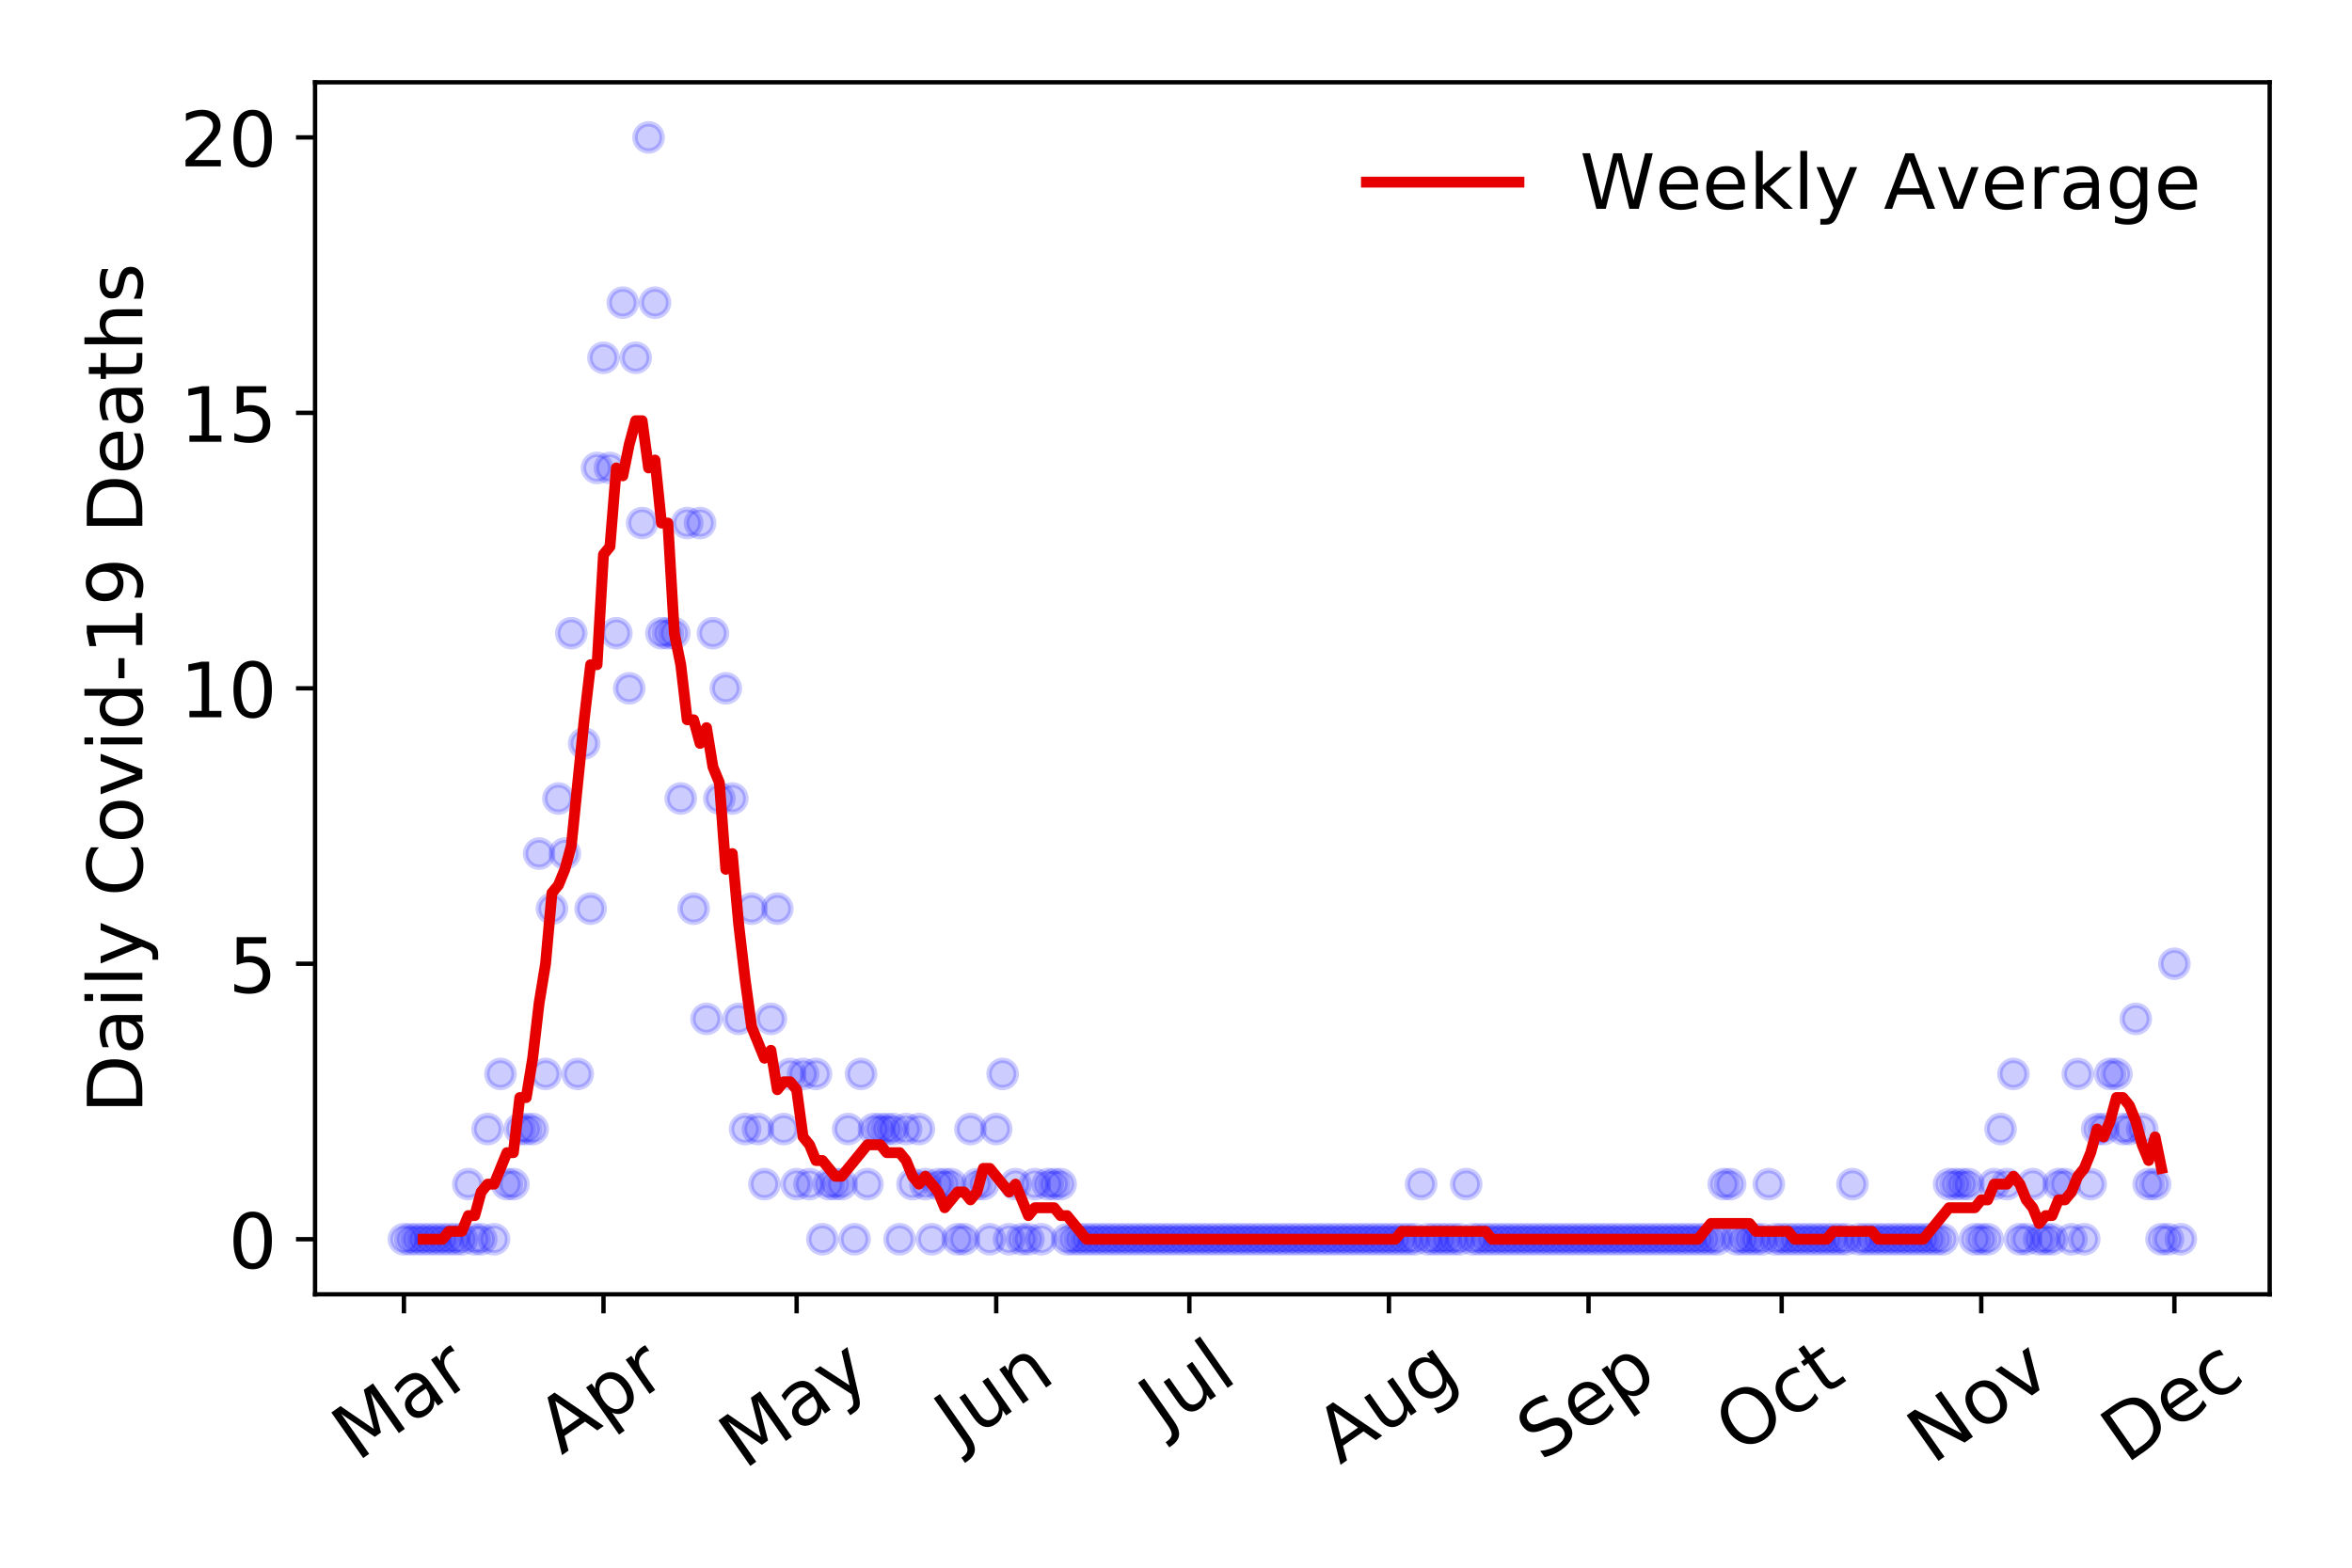<?xml version="1.0" encoding="utf-8" standalone="no"?>
<!DOCTYPE svg PUBLIC "-//W3C//DTD SVG 1.1//EN"
  "http://www.w3.org/Graphics/SVG/1.1/DTD/svg11.dtd">
<!-- Created with matplotlib (https://matplotlib.org/) -->
<svg height="288pt" version="1.1" viewBox="0 0 432 288" width="432pt" xmlns="http://www.w3.org/2000/svg" xmlns:xlink="http://www.w3.org/1999/xlink">
 <defs>
  <style type="text/css">
*{stroke-linecap:butt;stroke-linejoin:round;}
  </style>
 </defs>
 <g id="figure_1">
  <g id="patch_1">
   <path d="M 0 288 
L 432 288 
L 432 0 
L 0 0 
z
" style="fill:#ffffff;"/>
  </g>
  <g id="axes_1">
   <g id="patch_2">
    <path d="M 57.87 237.778 
L 416.88 237.778 
L 416.88 15.12 
L 57.87 15.12 
z
" style="fill:#ffffff;"/>
   </g>
   <g id="matplotlib.axis_1">
    <g id="xtick_1">
     <g id="line2d_1">
      <defs>
       <path d="M 0 0 
L 0 3.5 
" id="m61fea2c7b1" style="stroke:#000000;stroke-width:0.8;"/>
      </defs>
      <g>
       <use style="stroke:#000000;stroke-width:0.8;" x="74.189" xlink:href="#m61fea2c7b1" y="237.778"/>
      </g>
     </g>
     <g id="text_1">
      <!-- Mar -->
      <defs>
       <path d="M 9.812 72.906 
L 24.516 72.906 
L 43.109 23.297 
L 61.812 72.906 
L 76.516 72.906 
L 76.516 0 
L 66.891 0 
L 66.891 64.016 
L 48.094 14.016 
L 38.188 14.016 
L 19.391 64.016 
L 19.391 0 
L 9.812 0 
z
" id="DejaVuSans-77"/>
       <path d="M 34.281 27.484 
Q 23.391 27.484 19.188 25 
Q 14.984 22.516 14.984 16.5 
Q 14.984 11.719 18.141 8.906 
Q 21.297 6.109 26.703 6.109 
Q 34.188 6.109 38.703 11.406 
Q 43.219 16.703 43.219 25.484 
L 43.219 27.484 
z
M 52.203 31.203 
L 52.203 0 
L 43.219 0 
L 43.219 8.297 
Q 40.141 3.328 35.547 0.953 
Q 30.953 -1.422 24.312 -1.422 
Q 15.922 -1.422 10.953 3.297 
Q 6 8.016 6 15.922 
Q 6 25.141 12.172 29.828 
Q 18.359 34.516 30.609 34.516 
L 43.219 34.516 
L 43.219 35.406 
Q 43.219 41.609 39.141 45 
Q 35.062 48.391 27.688 48.391 
Q 23 48.391 18.547 47.266 
Q 14.109 46.141 10.016 43.891 
L 10.016 52.203 
Q 14.938 54.109 19.578 55.047 
Q 24.219 56 28.609 56 
Q 40.484 56 46.344 49.844 
Q 52.203 43.703 52.203 31.203 
z
" id="DejaVuSans-97"/>
       <path d="M 41.109 46.297 
Q 39.594 47.172 37.812 47.578 
Q 36.031 48 33.891 48 
Q 26.266 48 22.188 43.047 
Q 18.109 38.094 18.109 28.812 
L 18.109 0 
L 9.078 0 
L 9.078 54.688 
L 18.109 54.688 
L 18.109 46.188 
Q 20.953 51.172 25.484 53.578 
Q 30.031 56 36.531 56 
Q 37.453 56 38.578 55.875 
Q 39.703 55.766 41.062 55.516 
z
" id="DejaVuSans-114"/>
      </defs>
      <g transform="translate(65.586 268.643)rotate(-35)scale(0.14 -0.14)">
       <use xlink:href="#DejaVuSans-77"/>
       <use x="86.279" xlink:href="#DejaVuSans-97"/>
       <use x="147.559" xlink:href="#DejaVuSans-114"/>
      </g>
     </g>
    </g>
    <g id="xtick_2">
     <g id="line2d_2">
      <g>
       <use style="stroke:#000000;stroke-width:0.8;" x="110.846" xlink:href="#m61fea2c7b1" y="237.778"/>
      </g>
     </g>
     <g id="text_2">
      <!-- Apr -->
      <defs>
       <path d="M 34.188 63.188 
L 20.797 26.906 
L 47.609 26.906 
z
M 28.609 72.906 
L 39.797 72.906 
L 67.578 0 
L 57.328 0 
L 50.688 18.703 
L 17.828 18.703 
L 11.188 0 
L 0.781 0 
z
" id="DejaVuSans-65"/>
       <path d="M 18.109 8.203 
L 18.109 -20.797 
L 9.078 -20.797 
L 9.078 54.688 
L 18.109 54.688 
L 18.109 46.391 
Q 20.953 51.266 25.266 53.625 
Q 29.594 56 35.594 56 
Q 45.562 56 51.781 48.094 
Q 58.016 40.188 58.016 27.297 
Q 58.016 14.406 51.781 6.484 
Q 45.562 -1.422 35.594 -1.422 
Q 29.594 -1.422 25.266 0.953 
Q 20.953 3.328 18.109 8.203 
z
M 48.688 27.297 
Q 48.688 37.203 44.609 42.844 
Q 40.531 48.484 33.406 48.484 
Q 26.266 48.484 22.188 42.844 
Q 18.109 37.203 18.109 27.297 
Q 18.109 17.391 22.188 11.75 
Q 26.266 6.109 33.406 6.109 
Q 40.531 6.109 44.609 11.75 
Q 48.688 17.391 48.688 27.297 
z
" id="DejaVuSans-112"/>
      </defs>
      <g transform="translate(103.142 267.384)rotate(-35)scale(0.14 -0.14)">
       <use xlink:href="#DejaVuSans-65"/>
       <use x="68.408" xlink:href="#DejaVuSans-112"/>
       <use x="131.885" xlink:href="#DejaVuSans-114"/>
      </g>
     </g>
    </g>
    <g id="xtick_3">
     <g id="line2d_3">
      <g>
       <use style="stroke:#000000;stroke-width:0.8;" x="146.322" xlink:href="#m61fea2c7b1" y="237.778"/>
      </g>
     </g>
     <g id="text_3">
      <!-- May -->
      <defs>
       <path d="M 32.172 -5.078 
Q 28.375 -14.844 24.75 -17.812 
Q 21.141 -20.797 15.094 -20.797 
L 7.906 -20.797 
L 7.906 -13.281 
L 13.188 -13.281 
Q 16.891 -13.281 18.938 -11.516 
Q 21 -9.766 23.484 -3.219 
L 25.094 0.875 
L 2.984 54.688 
L 12.5 54.688 
L 29.594 11.922 
L 46.688 54.688 
L 56.203 54.688 
z
" id="DejaVuSans-121"/>
      </defs>
      <g transform="translate(136.682 270.094)rotate(-35)scale(0.14 -0.14)">
       <use xlink:href="#DejaVuSans-77"/>
       <use x="86.279" xlink:href="#DejaVuSans-97"/>
       <use x="147.559" xlink:href="#DejaVuSans-121"/>
      </g>
     </g>
    </g>
    <g id="xtick_4">
     <g id="line2d_4">
      <g>
       <use style="stroke:#000000;stroke-width:0.8;" x="182.98" xlink:href="#m61fea2c7b1" y="237.778"/>
      </g>
     </g>
     <g id="text_4">
      <!-- Jun -->
      <defs>
       <path d="M 9.812 72.906 
L 19.672 72.906 
L 19.672 5.078 
Q 19.672 -8.109 14.672 -14.062 
Q 9.672 -20.016 -1.422 -20.016 
L -5.172 -20.016 
L -5.172 -11.719 
L -2.094 -11.719 
Q 4.438 -11.719 7.125 -8.047 
Q 9.812 -4.391 9.812 5.078 
z
" id="DejaVuSans-74"/>
       <path d="M 8.5 21.578 
L 8.5 54.688 
L 17.484 54.688 
L 17.484 21.922 
Q 17.484 14.156 20.5 10.266 
Q 23.531 6.391 29.594 6.391 
Q 36.859 6.391 41.078 11.031 
Q 45.312 15.672 45.312 23.688 
L 45.312 54.688 
L 54.297 54.688 
L 54.297 0 
L 45.312 0 
L 45.312 8.406 
Q 42.047 3.422 37.719 1 
Q 33.406 -1.422 27.688 -1.422 
Q 18.266 -1.422 13.375 4.438 
Q 8.5 10.297 8.5 21.578 
z
M 31.109 56 
z
" id="DejaVuSans-117"/>
       <path d="M 54.891 33.016 
L 54.891 0 
L 45.906 0 
L 45.906 32.719 
Q 45.906 40.484 42.875 44.328 
Q 39.844 48.188 33.797 48.188 
Q 26.516 48.188 22.312 43.547 
Q 18.109 38.922 18.109 30.906 
L 18.109 0 
L 9.078 0 
L 9.078 54.688 
L 18.109 54.688 
L 18.109 46.188 
Q 21.344 51.125 25.703 53.562 
Q 30.078 56 35.797 56 
Q 45.219 56 50.047 50.172 
Q 54.891 44.344 54.891 33.016 
z
" id="DejaVuSans-110"/>
      </defs>
      <g transform="translate(176.236 266.039)rotate(-35)scale(0.14 -0.14)">
       <use xlink:href="#DejaVuSans-74"/>
       <use x="29.492" xlink:href="#DejaVuSans-117"/>
       <use x="92.871" xlink:href="#DejaVuSans-110"/>
      </g>
     </g>
    </g>
    <g id="xtick_5">
     <g id="line2d_5">
      <g>
       <use style="stroke:#000000;stroke-width:0.8;" x="218.455" xlink:href="#m61fea2c7b1" y="237.778"/>
      </g>
     </g>
     <g id="text_5">
      <!-- Jul -->
      <defs>
       <path d="M 9.422 75.984 
L 18.406 75.984 
L 18.406 0 
L 9.422 0 
z
" id="DejaVuSans-108"/>
      </defs>
      <g transform="translate(213.752 263.181)rotate(-35)scale(0.14 -0.14)">
       <use xlink:href="#DejaVuSans-74"/>
       <use x="29.492" xlink:href="#DejaVuSans-117"/>
       <use x="92.871" xlink:href="#DejaVuSans-108"/>
      </g>
     </g>
    </g>
    <g id="xtick_6">
     <g id="line2d_6">
      <g>
       <use style="stroke:#000000;stroke-width:0.8;" x="255.113" xlink:href="#m61fea2c7b1" y="237.778"/>
      </g>
     </g>
     <g id="text_6">
      <!-- Aug -->
      <defs>
       <path d="M 45.406 27.984 
Q 45.406 37.75 41.375 43.109 
Q 37.359 48.484 30.078 48.484 
Q 22.859 48.484 18.828 43.109 
Q 14.797 37.75 14.797 27.984 
Q 14.797 18.266 18.828 12.891 
Q 22.859 7.516 30.078 7.516 
Q 37.359 7.516 41.375 12.891 
Q 45.406 18.266 45.406 27.984 
z
M 54.391 6.781 
Q 54.391 -7.172 48.188 -13.984 
Q 42 -20.797 29.203 -20.797 
Q 24.469 -20.797 20.266 -20.094 
Q 16.062 -19.391 12.109 -17.922 
L 12.109 -9.188 
Q 16.062 -11.328 19.922 -12.344 
Q 23.781 -13.375 27.781 -13.375 
Q 36.625 -13.375 41.016 -8.766 
Q 45.406 -4.156 45.406 5.172 
L 45.406 9.625 
Q 42.625 4.781 38.281 2.391 
Q 33.938 0 27.875 0 
Q 17.828 0 11.672 7.656 
Q 5.516 15.328 5.516 27.984 
Q 5.516 40.672 11.672 48.328 
Q 17.828 56 27.875 56 
Q 33.938 56 38.281 53.609 
Q 42.625 51.219 45.406 46.391 
L 45.406 54.688 
L 54.391 54.688 
z
" id="DejaVuSans-103"/>
      </defs>
      <g transform="translate(246.132 269.172)rotate(-35)scale(0.14 -0.14)">
       <use xlink:href="#DejaVuSans-65"/>
       <use x="68.408" xlink:href="#DejaVuSans-117"/>
       <use x="131.787" xlink:href="#DejaVuSans-103"/>
      </g>
     </g>
    </g>
    <g id="xtick_7">
     <g id="line2d_7">
      <g>
       <use style="stroke:#000000;stroke-width:0.8;" x="291.77" xlink:href="#m61fea2c7b1" y="237.778"/>
      </g>
     </g>
     <g id="text_7">
      <!-- Sep -->
      <defs>
       <path d="M 53.516 70.516 
L 53.516 60.891 
Q 47.906 63.578 42.922 64.891 
Q 37.938 66.219 33.297 66.219 
Q 25.25 66.219 20.875 63.094 
Q 16.5 59.969 16.5 54.203 
Q 16.5 49.359 19.406 46.891 
Q 22.312 44.438 30.422 42.922 
L 36.375 41.703 
Q 47.406 39.594 52.656 34.297 
Q 57.906 29 57.906 20.125 
Q 57.906 9.516 50.797 4.047 
Q 43.703 -1.422 29.984 -1.422 
Q 24.812 -1.422 18.969 -0.25 
Q 13.141 0.922 6.891 3.219 
L 6.891 13.375 
Q 12.891 10.016 18.656 8.297 
Q 24.422 6.594 29.984 6.594 
Q 38.422 6.594 43.016 9.906 
Q 47.609 13.234 47.609 19.391 
Q 47.609 24.75 44.312 27.781 
Q 41.016 30.812 33.5 32.328 
L 27.484 33.5 
Q 16.453 35.688 11.516 40.375 
Q 6.594 45.062 6.594 53.422 
Q 6.594 63.094 13.406 68.656 
Q 20.219 74.219 32.172 74.219 
Q 37.312 74.219 42.625 73.281 
Q 47.953 72.359 53.516 70.516 
z
" id="DejaVuSans-83"/>
       <path d="M 56.203 29.594 
L 56.203 25.203 
L 14.891 25.203 
Q 15.484 15.922 20.484 11.062 
Q 25.484 6.203 34.422 6.203 
Q 39.594 6.203 44.453 7.469 
Q 49.312 8.734 54.109 11.281 
L 54.109 2.781 
Q 49.266 0.734 44.188 -0.344 
Q 39.109 -1.422 33.891 -1.422 
Q 20.797 -1.422 13.156 6.188 
Q 5.516 13.812 5.516 26.812 
Q 5.516 40.234 12.766 48.109 
Q 20.016 56 32.328 56 
Q 43.359 56 49.781 48.891 
Q 56.203 41.797 56.203 29.594 
z
M 47.219 32.234 
Q 47.125 39.594 43.094 43.984 
Q 39.062 48.391 32.422 48.391 
Q 24.906 48.391 20.391 44.141 
Q 15.875 39.891 15.188 32.172 
z
" id="DejaVuSans-101"/>
      </defs>
      <g transform="translate(283.178 268.629)rotate(-35)scale(0.14 -0.14)">
       <use xlink:href="#DejaVuSans-83"/>
       <use x="63.477" xlink:href="#DejaVuSans-101"/>
       <use x="125" xlink:href="#DejaVuSans-112"/>
      </g>
     </g>
    </g>
    <g id="xtick_8">
     <g id="line2d_8">
      <g>
       <use style="stroke:#000000;stroke-width:0.8;" x="327.246" xlink:href="#m61fea2c7b1" y="237.778"/>
      </g>
     </g>
     <g id="text_8">
      <!-- Oct -->
      <defs>
       <path d="M 39.406 66.219 
Q 28.656 66.219 22.328 58.203 
Q 16.016 50.203 16.016 36.375 
Q 16.016 22.609 22.328 14.594 
Q 28.656 6.594 39.406 6.594 
Q 50.141 6.594 56.422 14.594 
Q 62.703 22.609 62.703 36.375 
Q 62.703 50.203 56.422 58.203 
Q 50.141 66.219 39.406 66.219 
z
M 39.406 74.219 
Q 54.734 74.219 63.906 63.938 
Q 73.094 53.656 73.094 36.375 
Q 73.094 19.141 63.906 8.859 
Q 54.734 -1.422 39.406 -1.422 
Q 24.031 -1.422 14.812 8.828 
Q 5.609 19.094 5.609 36.375 
Q 5.609 53.656 14.812 63.938 
Q 24.031 74.219 39.406 74.219 
z
" id="DejaVuSans-79"/>
       <path d="M 48.781 52.594 
L 48.781 44.188 
Q 44.969 46.297 41.141 47.344 
Q 37.312 48.391 33.406 48.391 
Q 24.656 48.391 19.812 42.844 
Q 14.984 37.312 14.984 27.297 
Q 14.984 17.281 19.812 11.734 
Q 24.656 6.203 33.406 6.203 
Q 37.312 6.203 41.141 7.25 
Q 44.969 8.297 48.781 10.406 
L 48.781 2.094 
Q 45.016 0.344 40.984 -0.531 
Q 36.969 -1.422 32.422 -1.422 
Q 20.062 -1.422 12.781 6.344 
Q 5.516 14.109 5.516 27.297 
Q 5.516 40.672 12.859 48.328 
Q 20.219 56 33.016 56 
Q 37.156 56 41.109 55.141 
Q 45.062 54.297 48.781 52.594 
z
" id="DejaVuSans-99"/>
       <path d="M 18.312 70.219 
L 18.312 54.688 
L 36.812 54.688 
L 36.812 47.703 
L 18.312 47.703 
L 18.312 18.016 
Q 18.312 11.328 20.141 9.422 
Q 21.969 7.516 27.594 7.516 
L 36.812 7.516 
L 36.812 0 
L 27.594 0 
Q 17.188 0 13.234 3.875 
Q 9.281 7.766 9.281 18.016 
L 9.281 47.703 
L 2.688 47.703 
L 2.688 54.688 
L 9.281 54.688 
L 9.281 70.219 
z
" id="DejaVuSans-116"/>
      </defs>
      <g transform="translate(319.547 267.377)rotate(-35)scale(0.14 -0.14)">
       <use xlink:href="#DejaVuSans-79"/>
       <use x="78.711" xlink:href="#DejaVuSans-99"/>
       <use x="133.691" xlink:href="#DejaVuSans-116"/>
      </g>
     </g>
    </g>
    <g id="xtick_9">
     <g id="line2d_9">
      <g>
       <use style="stroke:#000000;stroke-width:0.8;" x="363.904" xlink:href="#m61fea2c7b1" y="237.778"/>
      </g>
     </g>
     <g id="text_9">
      <!-- Nov -->
      <defs>
       <path d="M 9.812 72.906 
L 23.094 72.906 
L 55.422 11.922 
L 55.422 72.906 
L 64.984 72.906 
L 64.984 0 
L 51.703 0 
L 19.391 60.984 
L 19.391 0 
L 9.812 0 
z
" id="DejaVuSans-78"/>
       <path d="M 30.609 48.391 
Q 23.391 48.391 19.188 42.75 
Q 14.984 37.109 14.984 27.297 
Q 14.984 17.484 19.156 11.844 
Q 23.344 6.203 30.609 6.203 
Q 37.797 6.203 41.984 11.859 
Q 46.188 17.531 46.188 27.297 
Q 46.188 37.016 41.984 42.703 
Q 37.797 48.391 30.609 48.391 
z
M 30.609 56 
Q 42.328 56 49.016 48.375 
Q 55.719 40.766 55.719 27.297 
Q 55.719 13.875 49.016 6.219 
Q 42.328 -1.422 30.609 -1.422 
Q 18.844 -1.422 12.172 6.219 
Q 5.516 13.875 5.516 27.297 
Q 5.516 40.766 12.172 48.375 
Q 18.844 56 30.609 56 
z
" id="DejaVuSans-111"/>
       <path d="M 2.984 54.688 
L 12.5 54.688 
L 29.594 8.797 
L 46.688 54.688 
L 56.203 54.688 
L 35.688 0 
L 23.484 0 
z
" id="DejaVuSans-118"/>
      </defs>
      <g transform="translate(354.927 269.166)rotate(-35)scale(0.14 -0.14)">
       <use xlink:href="#DejaVuSans-78"/>
       <use x="74.805" xlink:href="#DejaVuSans-111"/>
       <use x="135.986" xlink:href="#DejaVuSans-118"/>
      </g>
     </g>
    </g>
    <g id="xtick_10">
     <g id="line2d_10">
      <g>
       <use style="stroke:#000000;stroke-width:0.8;" x="399.379" xlink:href="#m61fea2c7b1" y="237.778"/>
      </g>
     </g>
     <g id="text_10">
      <!-- Dec -->
      <defs>
       <path d="M 19.672 64.797 
L 19.672 8.109 
L 31.594 8.109 
Q 46.688 8.109 53.688 14.938 
Q 60.688 21.781 60.688 36.531 
Q 60.688 51.172 53.688 57.984 
Q 46.688 64.797 31.594 64.797 
z
M 9.812 72.906 
L 30.078 72.906 
Q 51.266 72.906 61.172 64.094 
Q 71.094 55.281 71.094 36.531 
Q 71.094 17.672 61.125 8.828 
Q 51.172 0 30.078 0 
L 9.812 0 
z
" id="DejaVuSans-68"/>
      </defs>
      <g transform="translate(390.498 269.032)rotate(-35)scale(0.14 -0.14)">
       <use xlink:href="#DejaVuSans-68"/>
       <use x="77.002" xlink:href="#DejaVuSans-101"/>
       <use x="138.525" xlink:href="#DejaVuSans-99"/>
      </g>
     </g>
    </g>
   </g>
   <g id="matplotlib.axis_2">
    <g id="ytick_1">
     <g id="line2d_11">
      <defs>
       <path d="M 0 0 
L -3.5 0 
" id="m7ee8e8b655" style="stroke:#000000;stroke-width:0.8;"/>
      </defs>
      <g>
       <use style="stroke:#000000;stroke-width:0.8;" x="57.87" xlink:href="#m7ee8e8b655" y="227.657"/>
      </g>
     </g>
     <g id="text_11">
      <!-- 0 -->
      <defs>
       <path d="M 31.781 66.406 
Q 24.172 66.406 20.328 58.906 
Q 16.5 51.422 16.5 36.375 
Q 16.5 21.391 20.328 13.891 
Q 24.172 6.391 31.781 6.391 
Q 39.453 6.391 43.281 13.891 
Q 47.125 21.391 47.125 36.375 
Q 47.125 51.422 43.281 58.906 
Q 39.453 66.406 31.781 66.406 
z
M 31.781 74.219 
Q 44.047 74.219 50.516 64.516 
Q 56.984 54.828 56.984 36.375 
Q 56.984 17.969 50.516 8.266 
Q 44.047 -1.422 31.781 -1.422 
Q 19.531 -1.422 13.062 8.266 
Q 6.594 17.969 6.594 36.375 
Q 6.594 54.828 13.062 64.516 
Q 19.531 74.219 31.781 74.219 
z
" id="DejaVuSans-48"/>
      </defs>
      <g transform="translate(41.962 232.976)scale(0.14 -0.14)">
       <use xlink:href="#DejaVuSans-48"/>
      </g>
     </g>
    </g>
    <g id="ytick_2">
     <g id="line2d_12">
      <g>
       <use style="stroke:#000000;stroke-width:0.8;" x="57.87" xlink:href="#m7ee8e8b655" y="177.053"/>
      </g>
     </g>
     <g id="text_12">
      <!-- 5 -->
      <defs>
       <path d="M 10.797 72.906 
L 49.516 72.906 
L 49.516 64.594 
L 19.828 64.594 
L 19.828 46.734 
Q 21.969 47.469 24.109 47.828 
Q 26.266 48.188 28.422 48.188 
Q 40.625 48.188 47.75 41.5 
Q 54.891 34.812 54.891 23.391 
Q 54.891 11.625 47.562 5.094 
Q 40.234 -1.422 26.906 -1.422 
Q 22.312 -1.422 17.547 -0.641 
Q 12.797 0.141 7.719 1.703 
L 7.719 11.625 
Q 12.109 9.234 16.797 8.062 
Q 21.484 6.891 26.703 6.891 
Q 35.156 6.891 40.078 11.328 
Q 45.016 15.766 45.016 23.391 
Q 45.016 31 40.078 35.438 
Q 35.156 39.891 26.703 39.891 
Q 22.75 39.891 18.812 39.016 
Q 14.891 38.141 10.797 36.281 
z
" id="DejaVuSans-53"/>
      </defs>
      <g transform="translate(41.962 182.372)scale(0.14 -0.14)">
       <use xlink:href="#DejaVuSans-53"/>
      </g>
     </g>
    </g>
    <g id="ytick_3">
     <g id="line2d_13">
      <g>
       <use style="stroke:#000000;stroke-width:0.8;" x="57.87" xlink:href="#m7ee8e8b655" y="126.449"/>
      </g>
     </g>
     <g id="text_13">
      <!-- 10 -->
      <defs>
       <path d="M 12.406 8.297 
L 28.516 8.297 
L 28.516 63.922 
L 10.984 60.406 
L 10.984 69.391 
L 28.422 72.906 
L 38.281 72.906 
L 38.281 8.297 
L 54.391 8.297 
L 54.391 0 
L 12.406 0 
z
" id="DejaVuSans-49"/>
      </defs>
      <g transform="translate(33.055 131.768)scale(0.14 -0.14)">
       <use xlink:href="#DejaVuSans-49"/>
       <use x="63.623" xlink:href="#DejaVuSans-48"/>
      </g>
     </g>
    </g>
    <g id="ytick_4">
     <g id="line2d_14">
      <g>
       <use style="stroke:#000000;stroke-width:0.8;" x="57.87" xlink:href="#m7ee8e8b655" y="75.845"/>
      </g>
     </g>
     <g id="text_14">
      <!-- 15 -->
      <g transform="translate(33.055 81.164)scale(0.14 -0.14)">
       <use xlink:href="#DejaVuSans-49"/>
       <use x="63.623" xlink:href="#DejaVuSans-53"/>
      </g>
     </g>
    </g>
    <g id="ytick_5">
     <g id="line2d_15">
      <g>
       <use style="stroke:#000000;stroke-width:0.8;" x="57.87" xlink:href="#m7ee8e8b655" y="25.241"/>
      </g>
     </g>
     <g id="text_15">
      <!-- 20 -->
      <defs>
       <path d="M 19.188 8.297 
L 53.609 8.297 
L 53.609 0 
L 7.328 0 
L 7.328 8.297 
Q 12.938 14.109 22.625 23.891 
Q 32.328 33.688 34.812 36.531 
Q 39.547 41.844 41.422 45.531 
Q 43.312 49.219 43.312 52.781 
Q 43.312 58.594 39.234 62.25 
Q 35.156 65.922 28.609 65.922 
Q 23.969 65.922 18.812 64.312 
Q 13.672 62.703 7.812 59.422 
L 7.812 69.391 
Q 13.766 71.781 18.938 73 
Q 24.125 74.219 28.422 74.219 
Q 39.75 74.219 46.484 68.547 
Q 53.219 62.891 53.219 53.422 
Q 53.219 48.922 51.531 44.891 
Q 49.859 40.875 45.406 35.406 
Q 44.188 33.984 37.641 27.219 
Q 31.109 20.453 19.188 8.297 
z
" id="DejaVuSans-50"/>
      </defs>
      <g transform="translate(33.055 30.56)scale(0.14 -0.14)">
       <use xlink:href="#DejaVuSans-50"/>
       <use x="63.623" xlink:href="#DejaVuSans-48"/>
      </g>
     </g>
    </g>
    <g id="text_16">
     <!-- Daily Covid-19 Deaths -->
     <defs>
      <path d="M 9.422 54.688 
L 18.406 54.688 
L 18.406 0 
L 9.422 0 
z
M 9.422 75.984 
L 18.406 75.984 
L 18.406 64.594 
L 9.422 64.594 
z
" id="DejaVuSans-105"/>
      <path id="DejaVuSans-32"/>
      <path d="M 64.406 67.281 
L 64.406 56.891 
Q 59.422 61.531 53.781 63.812 
Q 48.141 66.109 41.797 66.109 
Q 29.297 66.109 22.656 58.469 
Q 16.016 50.828 16.016 36.375 
Q 16.016 21.969 22.656 14.328 
Q 29.297 6.688 41.797 6.688 
Q 48.141 6.688 53.781 8.984 
Q 59.422 11.281 64.406 15.922 
L 64.406 5.609 
Q 59.234 2.094 53.438 0.328 
Q 47.656 -1.422 41.219 -1.422 
Q 24.656 -1.422 15.125 8.703 
Q 5.609 18.844 5.609 36.375 
Q 5.609 53.953 15.125 64.078 
Q 24.656 74.219 41.219 74.219 
Q 47.75 74.219 53.531 72.484 
Q 59.328 70.75 64.406 67.281 
z
" id="DejaVuSans-67"/>
      <path d="M 45.406 46.391 
L 45.406 75.984 
L 54.391 75.984 
L 54.391 0 
L 45.406 0 
L 45.406 8.203 
Q 42.578 3.328 38.25 0.953 
Q 33.938 -1.422 27.875 -1.422 
Q 17.969 -1.422 11.734 6.484 
Q 5.516 14.406 5.516 27.297 
Q 5.516 40.188 11.734 48.094 
Q 17.969 56 27.875 56 
Q 33.938 56 38.25 53.625 
Q 42.578 51.266 45.406 46.391 
z
M 14.797 27.297 
Q 14.797 17.391 18.875 11.75 
Q 22.953 6.109 30.078 6.109 
Q 37.203 6.109 41.297 11.75 
Q 45.406 17.391 45.406 27.297 
Q 45.406 37.203 41.297 42.844 
Q 37.203 48.484 30.078 48.484 
Q 22.953 48.484 18.875 42.844 
Q 14.797 37.203 14.797 27.297 
z
" id="DejaVuSans-100"/>
      <path d="M 4.891 31.391 
L 31.203 31.391 
L 31.203 23.391 
L 4.891 23.391 
z
" id="DejaVuSans-45"/>
      <path d="M 10.984 1.516 
L 10.984 10.5 
Q 14.703 8.734 18.5 7.812 
Q 22.312 6.891 25.984 6.891 
Q 35.75 6.891 40.891 13.453 
Q 46.047 20.016 46.781 33.406 
Q 43.953 29.203 39.594 26.953 
Q 35.25 24.703 29.984 24.703 
Q 19.047 24.703 12.672 31.312 
Q 6.297 37.938 6.297 49.422 
Q 6.297 60.641 12.938 67.422 
Q 19.578 74.219 30.609 74.219 
Q 43.266 74.219 49.922 64.516 
Q 56.594 54.828 56.594 36.375 
Q 56.594 19.141 48.406 8.859 
Q 40.234 -1.422 26.422 -1.422 
Q 22.703 -1.422 18.891 -0.688 
Q 15.094 0.047 10.984 1.516 
z
M 30.609 32.422 
Q 37.25 32.422 41.125 36.953 
Q 45.016 41.5 45.016 49.422 
Q 45.016 57.281 41.125 61.844 
Q 37.25 66.406 30.609 66.406 
Q 23.969 66.406 20.094 61.844 
Q 16.219 57.281 16.219 49.422 
Q 16.219 41.5 20.094 36.953 
Q 23.969 32.422 30.609 32.422 
z
" id="DejaVuSans-57"/>
      <path d="M 54.891 33.016 
L 54.891 0 
L 45.906 0 
L 45.906 32.719 
Q 45.906 40.484 42.875 44.328 
Q 39.844 48.188 33.797 48.188 
Q 26.516 48.188 22.312 43.547 
Q 18.109 38.922 18.109 30.906 
L 18.109 0 
L 9.078 0 
L 9.078 75.984 
L 18.109 75.984 
L 18.109 46.188 
Q 21.344 51.125 25.703 53.562 
Q 30.078 56 35.797 56 
Q 45.219 56 50.047 50.172 
Q 54.891 44.344 54.891 33.016 
z
" id="DejaVuSans-104"/>
      <path d="M 44.281 53.078 
L 44.281 44.578 
Q 40.484 46.531 36.375 47.5 
Q 32.281 48.484 27.875 48.484 
Q 21.188 48.484 17.844 46.438 
Q 14.5 44.391 14.5 40.281 
Q 14.5 37.156 16.891 35.375 
Q 19.281 33.594 26.516 31.984 
L 29.594 31.297 
Q 39.156 29.25 43.188 25.516 
Q 47.219 21.781 47.219 15.094 
Q 47.219 7.469 41.188 3.016 
Q 35.156 -1.422 24.609 -1.422 
Q 20.219 -1.422 15.453 -0.562 
Q 10.688 0.297 5.422 2 
L 5.422 11.281 
Q 10.406 8.688 15.234 7.391 
Q 20.062 6.109 24.812 6.109 
Q 31.156 6.109 34.562 8.281 
Q 37.984 10.453 37.984 14.406 
Q 37.984 18.062 35.516 20.016 
Q 33.062 21.969 24.703 23.781 
L 21.578 24.516 
Q 13.234 26.266 9.516 29.906 
Q 5.812 33.547 5.812 39.891 
Q 5.812 47.609 11.281 51.797 
Q 16.75 56 26.812 56 
Q 31.781 56 36.172 55.266 
Q 40.578 54.547 44.281 53.078 
z
" id="DejaVuSans-115"/>
     </defs>
     <g transform="translate(26.143 204.56)rotate(-90)scale(0.14 -0.14)">
      <use xlink:href="#DejaVuSans-68"/>
      <use x="77.002" xlink:href="#DejaVuSans-97"/>
      <use x="138.281" xlink:href="#DejaVuSans-105"/>
      <use x="166.064" xlink:href="#DejaVuSans-108"/>
      <use x="193.848" xlink:href="#DejaVuSans-121"/>
      <use x="253.027" xlink:href="#DejaVuSans-32"/>
      <use x="284.814" xlink:href="#DejaVuSans-67"/>
      <use x="354.639" xlink:href="#DejaVuSans-111"/>
      <use x="415.82" xlink:href="#DejaVuSans-118"/>
      <use x="475" xlink:href="#DejaVuSans-105"/>
      <use x="502.783" xlink:href="#DejaVuSans-100"/>
      <use x="566.26" xlink:href="#DejaVuSans-45"/>
      <use x="602.344" xlink:href="#DejaVuSans-49"/>
      <use x="665.967" xlink:href="#DejaVuSans-57"/>
      <use x="729.59" xlink:href="#DejaVuSans-32"/>
      <use x="761.377" xlink:href="#DejaVuSans-68"/>
      <use x="838.379" xlink:href="#DejaVuSans-101"/>
      <use x="899.902" xlink:href="#DejaVuSans-97"/>
      <use x="961.182" xlink:href="#DejaVuSans-116"/>
      <use x="1000.391" xlink:href="#DejaVuSans-104"/>
      <use x="1063.77" xlink:href="#DejaVuSans-115"/>
     </g>
    </g>
   </g>
   <g id="line2d_16">
    <defs>
     <path d="M 0 2.5 
C 0.663 2.5 1.299 2.237 1.768 1.768 
C 2.237 1.299 2.5 0.663 2.5 0 
C 2.5 -0.663 2.237 -1.299 1.768 -1.768 
C 1.299 -2.237 0.663 -2.5 0 -2.5 
C -0.663 -2.5 -1.299 -2.237 -1.768 -1.768 
C -2.237 -1.299 -2.5 -0.663 -2.5 0 
C -2.5 0.663 -2.237 1.299 -1.768 1.768 
C -1.299 2.237 -0.663 2.5 0 2.5 
z
" id="meaa4b90a96" style="stroke:#0000ff;stroke-opacity:0.2;"/>
    </defs>
    <g clip-path="url(#p3ca8b759f2)">
     <use style="fill:#0000ff;fill-opacity:0.2;stroke:#0000ff;stroke-opacity:0.2;" x="74.189" xlink:href="#meaa4b90a96" y="227.657"/>
     <use style="fill:#0000ff;fill-opacity:0.2;stroke:#0000ff;stroke-opacity:0.2;" x="75.371" xlink:href="#meaa4b90a96" y="227.657"/>
     <use style="fill:#0000ff;fill-opacity:0.2;stroke:#0000ff;stroke-opacity:0.2;" x="76.554" xlink:href="#meaa4b90a96" y="227.657"/>
     <use style="fill:#0000ff;fill-opacity:0.2;stroke:#0000ff;stroke-opacity:0.2;" x="77.736" xlink:href="#meaa4b90a96" y="227.657"/>
     <use style="fill:#0000ff;fill-opacity:0.2;stroke:#0000ff;stroke-opacity:0.2;" x="78.919" xlink:href="#meaa4b90a96" y="227.657"/>
     <use style="fill:#0000ff;fill-opacity:0.2;stroke:#0000ff;stroke-opacity:0.2;" x="80.101" xlink:href="#meaa4b90a96" y="227.657"/>
     <use style="fill:#0000ff;fill-opacity:0.2;stroke:#0000ff;stroke-opacity:0.2;" x="81.284" xlink:href="#meaa4b90a96" y="227.657"/>
     <use style="fill:#0000ff;fill-opacity:0.2;stroke:#0000ff;stroke-opacity:0.2;" x="82.466" xlink:href="#meaa4b90a96" y="227.657"/>
     <use style="fill:#0000ff;fill-opacity:0.2;stroke:#0000ff;stroke-opacity:0.2;" x="83.649" xlink:href="#meaa4b90a96" y="227.657"/>
     <use style="fill:#0000ff;fill-opacity:0.2;stroke:#0000ff;stroke-opacity:0.2;" x="84.831" xlink:href="#meaa4b90a96" y="227.657"/>
     <use style="fill:#0000ff;fill-opacity:0.2;stroke:#0000ff;stroke-opacity:0.2;" x="86.014" xlink:href="#meaa4b90a96" y="217.537"/>
     <use style="fill:#0000ff;fill-opacity:0.2;stroke:#0000ff;stroke-opacity:0.2;" x="87.196" xlink:href="#meaa4b90a96" y="227.657"/>
     <use style="fill:#0000ff;fill-opacity:0.2;stroke:#0000ff;stroke-opacity:0.2;" x="88.379" xlink:href="#meaa4b90a96" y="227.657"/>
     <use style="fill:#0000ff;fill-opacity:0.2;stroke:#0000ff;stroke-opacity:0.2;" x="89.561" xlink:href="#meaa4b90a96" y="207.416"/>
     <use style="fill:#0000ff;fill-opacity:0.2;stroke:#0000ff;stroke-opacity:0.2;" x="90.744" xlink:href="#meaa4b90a96" y="227.657"/>
     <use style="fill:#0000ff;fill-opacity:0.2;stroke:#0000ff;stroke-opacity:0.2;" x="91.926" xlink:href="#meaa4b90a96" y="197.295"/>
     <use style="fill:#0000ff;fill-opacity:0.2;stroke:#0000ff;stroke-opacity:0.2;" x="93.109" xlink:href="#meaa4b90a96" y="217.537"/>
     <use style="fill:#0000ff;fill-opacity:0.2;stroke:#0000ff;stroke-opacity:0.2;" x="94.291" xlink:href="#meaa4b90a96" y="217.537"/>
     <use style="fill:#0000ff;fill-opacity:0.2;stroke:#0000ff;stroke-opacity:0.2;" x="95.474" xlink:href="#meaa4b90a96" y="207.416"/>
     <use style="fill:#0000ff;fill-opacity:0.2;stroke:#0000ff;stroke-opacity:0.2;" x="96.656" xlink:href="#meaa4b90a96" y="207.416"/>
     <use style="fill:#0000ff;fill-opacity:0.2;stroke:#0000ff;stroke-opacity:0.2;" x="97.839" xlink:href="#meaa4b90a96" y="207.416"/>
     <use style="fill:#0000ff;fill-opacity:0.2;stroke:#0000ff;stroke-opacity:0.2;" x="99.021" xlink:href="#meaa4b90a96" y="156.812"/>
     <use style="fill:#0000ff;fill-opacity:0.2;stroke:#0000ff;stroke-opacity:0.2;" x="100.204" xlink:href="#meaa4b90a96" y="197.295"/>
     <use style="fill:#0000ff;fill-opacity:0.2;stroke:#0000ff;stroke-opacity:0.2;" x="101.386" xlink:href="#meaa4b90a96" y="166.932"/>
     <use style="fill:#0000ff;fill-opacity:0.2;stroke:#0000ff;stroke-opacity:0.2;" x="102.569" xlink:href="#meaa4b90a96" y="146.691"/>
     <use style="fill:#0000ff;fill-opacity:0.2;stroke:#0000ff;stroke-opacity:0.2;" x="103.751" xlink:href="#meaa4b90a96" y="156.812"/>
     <use style="fill:#0000ff;fill-opacity:0.2;stroke:#0000ff;stroke-opacity:0.2;" x="104.934" xlink:href="#meaa4b90a96" y="116.328"/>
     <use style="fill:#0000ff;fill-opacity:0.2;stroke:#0000ff;stroke-opacity:0.2;" x="106.116" xlink:href="#meaa4b90a96" y="197.295"/>
     <use style="fill:#0000ff;fill-opacity:0.2;stroke:#0000ff;stroke-opacity:0.2;" x="107.299" xlink:href="#meaa4b90a96" y="136.57"/>
     <use style="fill:#0000ff;fill-opacity:0.2;stroke:#0000ff;stroke-opacity:0.2;" x="108.481" xlink:href="#meaa4b90a96" y="166.932"/>
     <use style="fill:#0000ff;fill-opacity:0.2;stroke:#0000ff;stroke-opacity:0.2;" x="109.664" xlink:href="#meaa4b90a96" y="85.966"/>
     <use style="fill:#0000ff;fill-opacity:0.2;stroke:#0000ff;stroke-opacity:0.2;" x="110.846" xlink:href="#meaa4b90a96" y="65.724"/>
     <use style="fill:#0000ff;fill-opacity:0.2;stroke:#0000ff;stroke-opacity:0.2;" x="112.029" xlink:href="#meaa4b90a96" y="85.966"/>
     <use style="fill:#0000ff;fill-opacity:0.2;stroke:#0000ff;stroke-opacity:0.2;" x="113.211" xlink:href="#meaa4b90a96" y="116.328"/>
     <use style="fill:#0000ff;fill-opacity:0.2;stroke:#0000ff;stroke-opacity:0.2;" x="114.394" xlink:href="#meaa4b90a96" y="55.603"/>
     <use style="fill:#0000ff;fill-opacity:0.2;stroke:#0000ff;stroke-opacity:0.2;" x="115.576" xlink:href="#meaa4b90a96" y="126.449"/>
     <use style="fill:#0000ff;fill-opacity:0.2;stroke:#0000ff;stroke-opacity:0.2;" x="116.759" xlink:href="#meaa4b90a96" y="65.724"/>
     <use style="fill:#0000ff;fill-opacity:0.2;stroke:#0000ff;stroke-opacity:0.2;" x="117.942" xlink:href="#meaa4b90a96" y="96.087"/>
     <use style="fill:#0000ff;fill-opacity:0.2;stroke:#0000ff;stroke-opacity:0.2;" x="119.124" xlink:href="#meaa4b90a96" y="25.241"/>
     <use style="fill:#0000ff;fill-opacity:0.2;stroke:#0000ff;stroke-opacity:0.2;" x="120.307" xlink:href="#meaa4b90a96" y="55.603"/>
     <use style="fill:#0000ff;fill-opacity:0.2;stroke:#0000ff;stroke-opacity:0.2;" x="121.489" xlink:href="#meaa4b90a96" y="116.328"/>
     <use style="fill:#0000ff;fill-opacity:0.2;stroke:#0000ff;stroke-opacity:0.2;" x="122.672" xlink:href="#meaa4b90a96" y="116.328"/>
     <use style="fill:#0000ff;fill-opacity:0.2;stroke:#0000ff;stroke-opacity:0.2;" x="123.854" xlink:href="#meaa4b90a96" y="116.328"/>
     <use style="fill:#0000ff;fill-opacity:0.2;stroke:#0000ff;stroke-opacity:0.2;" x="125.037" xlink:href="#meaa4b90a96" y="146.691"/>
     <use style="fill:#0000ff;fill-opacity:0.2;stroke:#0000ff;stroke-opacity:0.2;" x="126.219" xlink:href="#meaa4b90a96" y="96.087"/>
     <use style="fill:#0000ff;fill-opacity:0.2;stroke:#0000ff;stroke-opacity:0.2;" x="127.402" xlink:href="#meaa4b90a96" y="166.932"/>
     <use style="fill:#0000ff;fill-opacity:0.2;stroke:#0000ff;stroke-opacity:0.2;" x="128.584" xlink:href="#meaa4b90a96" y="96.087"/>
     <use style="fill:#0000ff;fill-opacity:0.2;stroke:#0000ff;stroke-opacity:0.2;" x="129.767" xlink:href="#meaa4b90a96" y="187.174"/>
     <use style="fill:#0000ff;fill-opacity:0.2;stroke:#0000ff;stroke-opacity:0.2;" x="130.949" xlink:href="#meaa4b90a96" y="116.328"/>
     <use style="fill:#0000ff;fill-opacity:0.2;stroke:#0000ff;stroke-opacity:0.2;" x="132.132" xlink:href="#meaa4b90a96" y="146.691"/>
     <use style="fill:#0000ff;fill-opacity:0.2;stroke:#0000ff;stroke-opacity:0.2;" x="133.314" xlink:href="#meaa4b90a96" y="126.449"/>
     <use style="fill:#0000ff;fill-opacity:0.2;stroke:#0000ff;stroke-opacity:0.2;" x="134.497" xlink:href="#meaa4b90a96" y="146.691"/>
     <use style="fill:#0000ff;fill-opacity:0.2;stroke:#0000ff;stroke-opacity:0.2;" x="135.679" xlink:href="#meaa4b90a96" y="187.174"/>
     <use style="fill:#0000ff;fill-opacity:0.2;stroke:#0000ff;stroke-opacity:0.2;" x="136.862" xlink:href="#meaa4b90a96" y="207.416"/>
     <use style="fill:#0000ff;fill-opacity:0.2;stroke:#0000ff;stroke-opacity:0.2;" x="138.044" xlink:href="#meaa4b90a96" y="166.932"/>
     <use style="fill:#0000ff;fill-opacity:0.2;stroke:#0000ff;stroke-opacity:0.2;" x="139.227" xlink:href="#meaa4b90a96" y="207.416"/>
     <use style="fill:#0000ff;fill-opacity:0.2;stroke:#0000ff;stroke-opacity:0.2;" x="140.409" xlink:href="#meaa4b90a96" y="217.537"/>
     <use style="fill:#0000ff;fill-opacity:0.2;stroke:#0000ff;stroke-opacity:0.2;" x="141.592" xlink:href="#meaa4b90a96" y="187.174"/>
     <use style="fill:#0000ff;fill-opacity:0.2;stroke:#0000ff;stroke-opacity:0.2;" x="142.774" xlink:href="#meaa4b90a96" y="166.932"/>
     <use style="fill:#0000ff;fill-opacity:0.2;stroke:#0000ff;stroke-opacity:0.2;" x="143.957" xlink:href="#meaa4b90a96" y="207.416"/>
     <use style="fill:#0000ff;fill-opacity:0.2;stroke:#0000ff;stroke-opacity:0.2;" x="145.139" xlink:href="#meaa4b90a96" y="197.295"/>
     <use style="fill:#0000ff;fill-opacity:0.2;stroke:#0000ff;stroke-opacity:0.2;" x="146.322" xlink:href="#meaa4b90a96" y="217.537"/>
     <use style="fill:#0000ff;fill-opacity:0.2;stroke:#0000ff;stroke-opacity:0.2;" x="147.504" xlink:href="#meaa4b90a96" y="197.295"/>
     <use style="fill:#0000ff;fill-opacity:0.2;stroke:#0000ff;stroke-opacity:0.2;" x="148.687" xlink:href="#meaa4b90a96" y="217.537"/>
     <use style="fill:#0000ff;fill-opacity:0.2;stroke:#0000ff;stroke-opacity:0.2;" x="149.869" xlink:href="#meaa4b90a96" y="197.295"/>
     <use style="fill:#0000ff;fill-opacity:0.2;stroke:#0000ff;stroke-opacity:0.2;" x="151.052" xlink:href="#meaa4b90a96" y="227.657"/>
     <use style="fill:#0000ff;fill-opacity:0.2;stroke:#0000ff;stroke-opacity:0.2;" x="152.234" xlink:href="#meaa4b90a96" y="217.537"/>
     <use style="fill:#0000ff;fill-opacity:0.2;stroke:#0000ff;stroke-opacity:0.2;" x="153.417" xlink:href="#meaa4b90a96" y="217.537"/>
     <use style="fill:#0000ff;fill-opacity:0.2;stroke:#0000ff;stroke-opacity:0.2;" x="154.599" xlink:href="#meaa4b90a96" y="217.537"/>
     <use style="fill:#0000ff;fill-opacity:0.2;stroke:#0000ff;stroke-opacity:0.2;" x="155.782" xlink:href="#meaa4b90a96" y="207.416"/>
     <use style="fill:#0000ff;fill-opacity:0.2;stroke:#0000ff;stroke-opacity:0.2;" x="156.964" xlink:href="#meaa4b90a96" y="227.657"/>
     <use style="fill:#0000ff;fill-opacity:0.2;stroke:#0000ff;stroke-opacity:0.2;" x="158.147" xlink:href="#meaa4b90a96" y="197.295"/>
     <use style="fill:#0000ff;fill-opacity:0.2;stroke:#0000ff;stroke-opacity:0.2;" x="159.329" xlink:href="#meaa4b90a96" y="217.537"/>
     <use style="fill:#0000ff;fill-opacity:0.2;stroke:#0000ff;stroke-opacity:0.2;" x="160.512" xlink:href="#meaa4b90a96" y="207.416"/>
     <use style="fill:#0000ff;fill-opacity:0.2;stroke:#0000ff;stroke-opacity:0.2;" x="161.694" xlink:href="#meaa4b90a96" y="207.416"/>
     <use style="fill:#0000ff;fill-opacity:0.2;stroke:#0000ff;stroke-opacity:0.2;" x="162.877" xlink:href="#meaa4b90a96" y="207.416"/>
     <use style="fill:#0000ff;fill-opacity:0.2;stroke:#0000ff;stroke-opacity:0.2;" x="164.059" xlink:href="#meaa4b90a96" y="207.416"/>
     <use style="fill:#0000ff;fill-opacity:0.2;stroke:#0000ff;stroke-opacity:0.2;" x="165.242" xlink:href="#meaa4b90a96" y="227.657"/>
     <use style="fill:#0000ff;fill-opacity:0.2;stroke:#0000ff;stroke-opacity:0.2;" x="166.424" xlink:href="#meaa4b90a96" y="207.416"/>
     <use style="fill:#0000ff;fill-opacity:0.2;stroke:#0000ff;stroke-opacity:0.2;" x="167.607" xlink:href="#meaa4b90a96" y="217.537"/>
     <use style="fill:#0000ff;fill-opacity:0.2;stroke:#0000ff;stroke-opacity:0.2;" x="168.789" xlink:href="#meaa4b90a96" y="207.416"/>
     <use style="fill:#0000ff;fill-opacity:0.2;stroke:#0000ff;stroke-opacity:0.2;" x="169.972" xlink:href="#meaa4b90a96" y="217.537"/>
     <use style="fill:#0000ff;fill-opacity:0.2;stroke:#0000ff;stroke-opacity:0.2;" x="171.154" xlink:href="#meaa4b90a96" y="227.657"/>
     <use style="fill:#0000ff;fill-opacity:0.2;stroke:#0000ff;stroke-opacity:0.2;" x="172.337" xlink:href="#meaa4b90a96" y="217.537"/>
     <use style="fill:#0000ff;fill-opacity:0.2;stroke:#0000ff;stroke-opacity:0.2;" x="173.519" xlink:href="#meaa4b90a96" y="217.537"/>
     <use style="fill:#0000ff;fill-opacity:0.2;stroke:#0000ff;stroke-opacity:0.2;" x="174.702" xlink:href="#meaa4b90a96" y="217.537"/>
     <use style="fill:#0000ff;fill-opacity:0.2;stroke:#0000ff;stroke-opacity:0.2;" x="175.884" xlink:href="#meaa4b90a96" y="227.657"/>
     <use style="fill:#0000ff;fill-opacity:0.2;stroke:#0000ff;stroke-opacity:0.2;" x="177.067" xlink:href="#meaa4b90a96" y="227.657"/>
     <use style="fill:#0000ff;fill-opacity:0.2;stroke:#0000ff;stroke-opacity:0.2;" x="178.25" xlink:href="#meaa4b90a96" y="207.416"/>
     <use style="fill:#0000ff;fill-opacity:0.2;stroke:#0000ff;stroke-opacity:0.2;" x="179.432" xlink:href="#meaa4b90a96" y="217.537"/>
     <use style="fill:#0000ff;fill-opacity:0.2;stroke:#0000ff;stroke-opacity:0.2;" x="180.615" xlink:href="#meaa4b90a96" y="217.537"/>
     <use style="fill:#0000ff;fill-opacity:0.2;stroke:#0000ff;stroke-opacity:0.2;" x="181.797" xlink:href="#meaa4b90a96" y="227.657"/>
     <use style="fill:#0000ff;fill-opacity:0.2;stroke:#0000ff;stroke-opacity:0.2;" x="182.98" xlink:href="#meaa4b90a96" y="207.416"/>
     <use style="fill:#0000ff;fill-opacity:0.2;stroke:#0000ff;stroke-opacity:0.2;" x="184.162" xlink:href="#meaa4b90a96" y="197.295"/>
     <use style="fill:#0000ff;fill-opacity:0.2;stroke:#0000ff;stroke-opacity:0.2;" x="185.345" xlink:href="#meaa4b90a96" y="227.657"/>
     <use style="fill:#0000ff;fill-opacity:0.2;stroke:#0000ff;stroke-opacity:0.2;" x="186.527" xlink:href="#meaa4b90a96" y="217.537"/>
     <use style="fill:#0000ff;fill-opacity:0.2;stroke:#0000ff;stroke-opacity:0.2;" x="187.71" xlink:href="#meaa4b90a96" y="227.657"/>
     <use style="fill:#0000ff;fill-opacity:0.2;stroke:#0000ff;stroke-opacity:0.2;" x="188.892" xlink:href="#meaa4b90a96" y="227.657"/>
     <use style="fill:#0000ff;fill-opacity:0.2;stroke:#0000ff;stroke-opacity:0.2;" x="190.075" xlink:href="#meaa4b90a96" y="217.537"/>
     <use style="fill:#0000ff;fill-opacity:0.2;stroke:#0000ff;stroke-opacity:0.2;" x="191.257" xlink:href="#meaa4b90a96" y="227.657"/>
     <use style="fill:#0000ff;fill-opacity:0.2;stroke:#0000ff;stroke-opacity:0.2;" x="192.44" xlink:href="#meaa4b90a96" y="217.537"/>
     <use style="fill:#0000ff;fill-opacity:0.2;stroke:#0000ff;stroke-opacity:0.2;" x="193.622" xlink:href="#meaa4b90a96" y="217.537"/>
     <use style="fill:#0000ff;fill-opacity:0.2;stroke:#0000ff;stroke-opacity:0.2;" x="194.805" xlink:href="#meaa4b90a96" y="217.537"/>
     <use style="fill:#0000ff;fill-opacity:0.2;stroke:#0000ff;stroke-opacity:0.2;" x="195.987" xlink:href="#meaa4b90a96" y="227.657"/>
     <use style="fill:#0000ff;fill-opacity:0.2;stroke:#0000ff;stroke-opacity:0.2;" x="197.17" xlink:href="#meaa4b90a96" y="227.657"/>
     <use style="fill:#0000ff;fill-opacity:0.2;stroke:#0000ff;stroke-opacity:0.2;" x="198.352" xlink:href="#meaa4b90a96" y="227.657"/>
     <use style="fill:#0000ff;fill-opacity:0.2;stroke:#0000ff;stroke-opacity:0.2;" x="199.535" xlink:href="#meaa4b90a96" y="227.657"/>
     <use style="fill:#0000ff;fill-opacity:0.2;stroke:#0000ff;stroke-opacity:0.2;" x="200.717" xlink:href="#meaa4b90a96" y="227.657"/>
     <use style="fill:#0000ff;fill-opacity:0.2;stroke:#0000ff;stroke-opacity:0.2;" x="201.9" xlink:href="#meaa4b90a96" y="227.657"/>
     <use style="fill:#0000ff;fill-opacity:0.2;stroke:#0000ff;stroke-opacity:0.2;" x="203.082" xlink:href="#meaa4b90a96" y="227.657"/>
     <use style="fill:#0000ff;fill-opacity:0.2;stroke:#0000ff;stroke-opacity:0.2;" x="204.265" xlink:href="#meaa4b90a96" y="227.657"/>
     <use style="fill:#0000ff;fill-opacity:0.2;stroke:#0000ff;stroke-opacity:0.2;" x="205.447" xlink:href="#meaa4b90a96" y="227.657"/>
     <use style="fill:#0000ff;fill-opacity:0.2;stroke:#0000ff;stroke-opacity:0.2;" x="206.63" xlink:href="#meaa4b90a96" y="227.657"/>
     <use style="fill:#0000ff;fill-opacity:0.2;stroke:#0000ff;stroke-opacity:0.2;" x="207.812" xlink:href="#meaa4b90a96" y="227.657"/>
     <use style="fill:#0000ff;fill-opacity:0.2;stroke:#0000ff;stroke-opacity:0.2;" x="208.995" xlink:href="#meaa4b90a96" y="227.657"/>
     <use style="fill:#0000ff;fill-opacity:0.2;stroke:#0000ff;stroke-opacity:0.2;" x="210.177" xlink:href="#meaa4b90a96" y="227.657"/>
     <use style="fill:#0000ff;fill-opacity:0.2;stroke:#0000ff;stroke-opacity:0.2;" x="211.36" xlink:href="#meaa4b90a96" y="227.657"/>
     <use style="fill:#0000ff;fill-opacity:0.2;stroke:#0000ff;stroke-opacity:0.2;" x="212.542" xlink:href="#meaa4b90a96" y="227.657"/>
     <use style="fill:#0000ff;fill-opacity:0.2;stroke:#0000ff;stroke-opacity:0.2;" x="213.725" xlink:href="#meaa4b90a96" y="227.657"/>
     <use style="fill:#0000ff;fill-opacity:0.2;stroke:#0000ff;stroke-opacity:0.2;" x="214.907" xlink:href="#meaa4b90a96" y="227.657"/>
     <use style="fill:#0000ff;fill-opacity:0.2;stroke:#0000ff;stroke-opacity:0.2;" x="216.09" xlink:href="#meaa4b90a96" y="227.657"/>
     <use style="fill:#0000ff;fill-opacity:0.2;stroke:#0000ff;stroke-opacity:0.2;" x="217.272" xlink:href="#meaa4b90a96" y="227.657"/>
     <use style="fill:#0000ff;fill-opacity:0.2;stroke:#0000ff;stroke-opacity:0.2;" x="218.455" xlink:href="#meaa4b90a96" y="227.657"/>
     <use style="fill:#0000ff;fill-opacity:0.2;stroke:#0000ff;stroke-opacity:0.2;" x="219.637" xlink:href="#meaa4b90a96" y="227.657"/>
     <use style="fill:#0000ff;fill-opacity:0.2;stroke:#0000ff;stroke-opacity:0.2;" x="220.82" xlink:href="#meaa4b90a96" y="227.657"/>
     <use style="fill:#0000ff;fill-opacity:0.2;stroke:#0000ff;stroke-opacity:0.2;" x="222.002" xlink:href="#meaa4b90a96" y="227.657"/>
     <use style="fill:#0000ff;fill-opacity:0.2;stroke:#0000ff;stroke-opacity:0.2;" x="223.185" xlink:href="#meaa4b90a96" y="227.657"/>
     <use style="fill:#0000ff;fill-opacity:0.2;stroke:#0000ff;stroke-opacity:0.2;" x="224.367" xlink:href="#meaa4b90a96" y="227.657"/>
     <use style="fill:#0000ff;fill-opacity:0.2;stroke:#0000ff;stroke-opacity:0.2;" x="225.55" xlink:href="#meaa4b90a96" y="227.657"/>
     <use style="fill:#0000ff;fill-opacity:0.2;stroke:#0000ff;stroke-opacity:0.2;" x="226.732" xlink:href="#meaa4b90a96" y="227.657"/>
     <use style="fill:#0000ff;fill-opacity:0.2;stroke:#0000ff;stroke-opacity:0.2;" x="227.915" xlink:href="#meaa4b90a96" y="227.657"/>
     <use style="fill:#0000ff;fill-opacity:0.2;stroke:#0000ff;stroke-opacity:0.2;" x="229.097" xlink:href="#meaa4b90a96" y="227.657"/>
     <use style="fill:#0000ff;fill-opacity:0.2;stroke:#0000ff;stroke-opacity:0.2;" x="230.28" xlink:href="#meaa4b90a96" y="227.657"/>
     <use style="fill:#0000ff;fill-opacity:0.2;stroke:#0000ff;stroke-opacity:0.2;" x="231.462" xlink:href="#meaa4b90a96" y="227.657"/>
     <use style="fill:#0000ff;fill-opacity:0.2;stroke:#0000ff;stroke-opacity:0.2;" x="232.645" xlink:href="#meaa4b90a96" y="227.657"/>
     <use style="fill:#0000ff;fill-opacity:0.2;stroke:#0000ff;stroke-opacity:0.2;" x="233.827" xlink:href="#meaa4b90a96" y="227.657"/>
     <use style="fill:#0000ff;fill-opacity:0.2;stroke:#0000ff;stroke-opacity:0.2;" x="235.01" xlink:href="#meaa4b90a96" y="227.657"/>
     <use style="fill:#0000ff;fill-opacity:0.2;stroke:#0000ff;stroke-opacity:0.2;" x="236.192" xlink:href="#meaa4b90a96" y="227.657"/>
     <use style="fill:#0000ff;fill-opacity:0.2;stroke:#0000ff;stroke-opacity:0.2;" x="237.375" xlink:href="#meaa4b90a96" y="227.657"/>
     <use style="fill:#0000ff;fill-opacity:0.2;stroke:#0000ff;stroke-opacity:0.2;" x="238.558" xlink:href="#meaa4b90a96" y="227.657"/>
     <use style="fill:#0000ff;fill-opacity:0.2;stroke:#0000ff;stroke-opacity:0.2;" x="239.74" xlink:href="#meaa4b90a96" y="227.657"/>
     <use style="fill:#0000ff;fill-opacity:0.2;stroke:#0000ff;stroke-opacity:0.2;" x="240.923" xlink:href="#meaa4b90a96" y="227.657"/>
     <use style="fill:#0000ff;fill-opacity:0.2;stroke:#0000ff;stroke-opacity:0.2;" x="242.105" xlink:href="#meaa4b90a96" y="227.657"/>
     <use style="fill:#0000ff;fill-opacity:0.2;stroke:#0000ff;stroke-opacity:0.2;" x="243.288" xlink:href="#meaa4b90a96" y="227.657"/>
     <use style="fill:#0000ff;fill-opacity:0.2;stroke:#0000ff;stroke-opacity:0.2;" x="244.47" xlink:href="#meaa4b90a96" y="227.657"/>
     <use style="fill:#0000ff;fill-opacity:0.2;stroke:#0000ff;stroke-opacity:0.2;" x="245.653" xlink:href="#meaa4b90a96" y="227.657"/>
     <use style="fill:#0000ff;fill-opacity:0.2;stroke:#0000ff;stroke-opacity:0.2;" x="246.835" xlink:href="#meaa4b90a96" y="227.657"/>
     <use style="fill:#0000ff;fill-opacity:0.2;stroke:#0000ff;stroke-opacity:0.2;" x="248.018" xlink:href="#meaa4b90a96" y="227.657"/>
     <use style="fill:#0000ff;fill-opacity:0.2;stroke:#0000ff;stroke-opacity:0.2;" x="249.2" xlink:href="#meaa4b90a96" y="227.657"/>
     <use style="fill:#0000ff;fill-opacity:0.2;stroke:#0000ff;stroke-opacity:0.2;" x="250.383" xlink:href="#meaa4b90a96" y="227.657"/>
     <use style="fill:#0000ff;fill-opacity:0.2;stroke:#0000ff;stroke-opacity:0.2;" x="251.565" xlink:href="#meaa4b90a96" y="227.657"/>
     <use style="fill:#0000ff;fill-opacity:0.2;stroke:#0000ff;stroke-opacity:0.2;" x="252.748" xlink:href="#meaa4b90a96" y="227.657"/>
     <use style="fill:#0000ff;fill-opacity:0.2;stroke:#0000ff;stroke-opacity:0.2;" x="253.93" xlink:href="#meaa4b90a96" y="227.657"/>
     <use style="fill:#0000ff;fill-opacity:0.2;stroke:#0000ff;stroke-opacity:0.2;" x="255.113" xlink:href="#meaa4b90a96" y="227.657"/>
     <use style="fill:#0000ff;fill-opacity:0.2;stroke:#0000ff;stroke-opacity:0.2;" x="256.295" xlink:href="#meaa4b90a96" y="227.657"/>
     <use style="fill:#0000ff;fill-opacity:0.2;stroke:#0000ff;stroke-opacity:0.2;" x="257.478" xlink:href="#meaa4b90a96" y="227.657"/>
     <use style="fill:#0000ff;fill-opacity:0.2;stroke:#0000ff;stroke-opacity:0.2;" x="258.66" xlink:href="#meaa4b90a96" y="227.657"/>
     <use style="fill:#0000ff;fill-opacity:0.2;stroke:#0000ff;stroke-opacity:0.2;" x="259.843" xlink:href="#meaa4b90a96" y="227.657"/>
     <use style="fill:#0000ff;fill-opacity:0.2;stroke:#0000ff;stroke-opacity:0.2;" x="261.025" xlink:href="#meaa4b90a96" y="217.537"/>
     <use style="fill:#0000ff;fill-opacity:0.2;stroke:#0000ff;stroke-opacity:0.2;" x="262.208" xlink:href="#meaa4b90a96" y="227.657"/>
     <use style="fill:#0000ff;fill-opacity:0.2;stroke:#0000ff;stroke-opacity:0.2;" x="263.39" xlink:href="#meaa4b90a96" y="227.657"/>
     <use style="fill:#0000ff;fill-opacity:0.2;stroke:#0000ff;stroke-opacity:0.2;" x="264.573" xlink:href="#meaa4b90a96" y="227.657"/>
     <use style="fill:#0000ff;fill-opacity:0.2;stroke:#0000ff;stroke-opacity:0.2;" x="265.755" xlink:href="#meaa4b90a96" y="227.657"/>
     <use style="fill:#0000ff;fill-opacity:0.2;stroke:#0000ff;stroke-opacity:0.2;" x="266.938" xlink:href="#meaa4b90a96" y="227.657"/>
     <use style="fill:#0000ff;fill-opacity:0.2;stroke:#0000ff;stroke-opacity:0.2;" x="268.12" xlink:href="#meaa4b90a96" y="227.657"/>
     <use style="fill:#0000ff;fill-opacity:0.2;stroke:#0000ff;stroke-opacity:0.2;" x="269.303" xlink:href="#meaa4b90a96" y="217.537"/>
     <use style="fill:#0000ff;fill-opacity:0.2;stroke:#0000ff;stroke-opacity:0.2;" x="270.485" xlink:href="#meaa4b90a96" y="227.657"/>
     <use style="fill:#0000ff;fill-opacity:0.2;stroke:#0000ff;stroke-opacity:0.2;" x="271.668" xlink:href="#meaa4b90a96" y="227.657"/>
     <use style="fill:#0000ff;fill-opacity:0.2;stroke:#0000ff;stroke-opacity:0.2;" x="272.85" xlink:href="#meaa4b90a96" y="227.657"/>
     <use style="fill:#0000ff;fill-opacity:0.2;stroke:#0000ff;stroke-opacity:0.2;" x="274.033" xlink:href="#meaa4b90a96" y="227.657"/>
     <use style="fill:#0000ff;fill-opacity:0.2;stroke:#0000ff;stroke-opacity:0.2;" x="275.215" xlink:href="#meaa4b90a96" y="227.657"/>
     <use style="fill:#0000ff;fill-opacity:0.2;stroke:#0000ff;stroke-opacity:0.2;" x="276.398" xlink:href="#meaa4b90a96" y="227.657"/>
     <use style="fill:#0000ff;fill-opacity:0.2;stroke:#0000ff;stroke-opacity:0.2;" x="277.58" xlink:href="#meaa4b90a96" y="227.657"/>
     <use style="fill:#0000ff;fill-opacity:0.2;stroke:#0000ff;stroke-opacity:0.2;" x="278.763" xlink:href="#meaa4b90a96" y="227.657"/>
     <use style="fill:#0000ff;fill-opacity:0.2;stroke:#0000ff;stroke-opacity:0.2;" x="279.945" xlink:href="#meaa4b90a96" y="227.657"/>
     <use style="fill:#0000ff;fill-opacity:0.2;stroke:#0000ff;stroke-opacity:0.2;" x="281.128" xlink:href="#meaa4b90a96" y="227.657"/>
     <use style="fill:#0000ff;fill-opacity:0.2;stroke:#0000ff;stroke-opacity:0.2;" x="282.31" xlink:href="#meaa4b90a96" y="227.657"/>
     <use style="fill:#0000ff;fill-opacity:0.2;stroke:#0000ff;stroke-opacity:0.2;" x="283.493" xlink:href="#meaa4b90a96" y="227.657"/>
     <use style="fill:#0000ff;fill-opacity:0.2;stroke:#0000ff;stroke-opacity:0.2;" x="284.675" xlink:href="#meaa4b90a96" y="227.657"/>
     <use style="fill:#0000ff;fill-opacity:0.2;stroke:#0000ff;stroke-opacity:0.2;" x="285.858" xlink:href="#meaa4b90a96" y="227.657"/>
     <use style="fill:#0000ff;fill-opacity:0.2;stroke:#0000ff;stroke-opacity:0.2;" x="287.04" xlink:href="#meaa4b90a96" y="227.657"/>
     <use style="fill:#0000ff;fill-opacity:0.2;stroke:#0000ff;stroke-opacity:0.2;" x="288.223" xlink:href="#meaa4b90a96" y="227.657"/>
     <use style="fill:#0000ff;fill-opacity:0.2;stroke:#0000ff;stroke-opacity:0.2;" x="289.405" xlink:href="#meaa4b90a96" y="227.657"/>
     <use style="fill:#0000ff;fill-opacity:0.2;stroke:#0000ff;stroke-opacity:0.2;" x="290.588" xlink:href="#meaa4b90a96" y="227.657"/>
     <use style="fill:#0000ff;fill-opacity:0.2;stroke:#0000ff;stroke-opacity:0.2;" x="291.77" xlink:href="#meaa4b90a96" y="227.657"/>
     <use style="fill:#0000ff;fill-opacity:0.2;stroke:#0000ff;stroke-opacity:0.2;" x="292.953" xlink:href="#meaa4b90a96" y="227.657"/>
     <use style="fill:#0000ff;fill-opacity:0.2;stroke:#0000ff;stroke-opacity:0.2;" x="294.135" xlink:href="#meaa4b90a96" y="227.657"/>
     <use style="fill:#0000ff;fill-opacity:0.2;stroke:#0000ff;stroke-opacity:0.2;" x="295.318" xlink:href="#meaa4b90a96" y="227.657"/>
     <use style="fill:#0000ff;fill-opacity:0.2;stroke:#0000ff;stroke-opacity:0.2;" x="296.5" xlink:href="#meaa4b90a96" y="227.657"/>
     <use style="fill:#0000ff;fill-opacity:0.2;stroke:#0000ff;stroke-opacity:0.2;" x="297.683" xlink:href="#meaa4b90a96" y="227.657"/>
     <use style="fill:#0000ff;fill-opacity:0.2;stroke:#0000ff;stroke-opacity:0.2;" x="298.866" xlink:href="#meaa4b90a96" y="227.657"/>
     <use style="fill:#0000ff;fill-opacity:0.2;stroke:#0000ff;stroke-opacity:0.2;" x="300.048" xlink:href="#meaa4b90a96" y="227.657"/>
     <use style="fill:#0000ff;fill-opacity:0.2;stroke:#0000ff;stroke-opacity:0.2;" x="301.231" xlink:href="#meaa4b90a96" y="227.657"/>
     <use style="fill:#0000ff;fill-opacity:0.2;stroke:#0000ff;stroke-opacity:0.2;" x="302.413" xlink:href="#meaa4b90a96" y="227.657"/>
     <use style="fill:#0000ff;fill-opacity:0.2;stroke:#0000ff;stroke-opacity:0.2;" x="303.596" xlink:href="#meaa4b90a96" y="227.657"/>
     <use style="fill:#0000ff;fill-opacity:0.2;stroke:#0000ff;stroke-opacity:0.2;" x="304.778" xlink:href="#meaa4b90a96" y="227.657"/>
     <use style="fill:#0000ff;fill-opacity:0.2;stroke:#0000ff;stroke-opacity:0.2;" x="305.961" xlink:href="#meaa4b90a96" y="227.657"/>
     <use style="fill:#0000ff;fill-opacity:0.2;stroke:#0000ff;stroke-opacity:0.2;" x="307.143" xlink:href="#meaa4b90a96" y="227.657"/>
     <use style="fill:#0000ff;fill-opacity:0.2;stroke:#0000ff;stroke-opacity:0.2;" x="308.326" xlink:href="#meaa4b90a96" y="227.657"/>
     <use style="fill:#0000ff;fill-opacity:0.2;stroke:#0000ff;stroke-opacity:0.2;" x="309.508" xlink:href="#meaa4b90a96" y="227.657"/>
     <use style="fill:#0000ff;fill-opacity:0.2;stroke:#0000ff;stroke-opacity:0.2;" x="310.691" xlink:href="#meaa4b90a96" y="227.657"/>
     <use style="fill:#0000ff;fill-opacity:0.2;stroke:#0000ff;stroke-opacity:0.2;" x="311.873" xlink:href="#meaa4b90a96" y="227.657"/>
     <use style="fill:#0000ff;fill-opacity:0.2;stroke:#0000ff;stroke-opacity:0.2;" x="313.056" xlink:href="#meaa4b90a96" y="227.657"/>
     <use style="fill:#0000ff;fill-opacity:0.2;stroke:#0000ff;stroke-opacity:0.2;" x="314.238" xlink:href="#meaa4b90a96" y="227.657"/>
     <use style="fill:#0000ff;fill-opacity:0.2;stroke:#0000ff;stroke-opacity:0.2;" x="315.421" xlink:href="#meaa4b90a96" y="227.657"/>
     <use style="fill:#0000ff;fill-opacity:0.2;stroke:#0000ff;stroke-opacity:0.2;" x="316.603" xlink:href="#meaa4b90a96" y="217.537"/>
     <use style="fill:#0000ff;fill-opacity:0.2;stroke:#0000ff;stroke-opacity:0.2;" x="317.786" xlink:href="#meaa4b90a96" y="217.537"/>
     <use style="fill:#0000ff;fill-opacity:0.2;stroke:#0000ff;stroke-opacity:0.2;" x="318.968" xlink:href="#meaa4b90a96" y="227.657"/>
     <use style="fill:#0000ff;fill-opacity:0.2;stroke:#0000ff;stroke-opacity:0.2;" x="320.151" xlink:href="#meaa4b90a96" y="227.657"/>
     <use style="fill:#0000ff;fill-opacity:0.2;stroke:#0000ff;stroke-opacity:0.2;" x="321.333" xlink:href="#meaa4b90a96" y="227.657"/>
     <use style="fill:#0000ff;fill-opacity:0.2;stroke:#0000ff;stroke-opacity:0.2;" x="322.516" xlink:href="#meaa4b90a96" y="227.657"/>
     <use style="fill:#0000ff;fill-opacity:0.2;stroke:#0000ff;stroke-opacity:0.2;" x="323.698" xlink:href="#meaa4b90a96" y="227.657"/>
     <use style="fill:#0000ff;fill-opacity:0.2;stroke:#0000ff;stroke-opacity:0.2;" x="324.881" xlink:href="#meaa4b90a96" y="217.537"/>
     <use style="fill:#0000ff;fill-opacity:0.2;stroke:#0000ff;stroke-opacity:0.2;" x="326.063" xlink:href="#meaa4b90a96" y="227.657"/>
     <use style="fill:#0000ff;fill-opacity:0.2;stroke:#0000ff;stroke-opacity:0.2;" x="327.246" xlink:href="#meaa4b90a96" y="227.657"/>
     <use style="fill:#0000ff;fill-opacity:0.2;stroke:#0000ff;stroke-opacity:0.2;" x="328.428" xlink:href="#meaa4b90a96" y="227.657"/>
     <use style="fill:#0000ff;fill-opacity:0.2;stroke:#0000ff;stroke-opacity:0.2;" x="329.611" xlink:href="#meaa4b90a96" y="227.657"/>
     <use style="fill:#0000ff;fill-opacity:0.2;stroke:#0000ff;stroke-opacity:0.2;" x="330.793" xlink:href="#meaa4b90a96" y="227.657"/>
     <use style="fill:#0000ff;fill-opacity:0.2;stroke:#0000ff;stroke-opacity:0.2;" x="331.976" xlink:href="#meaa4b90a96" y="227.657"/>
     <use style="fill:#0000ff;fill-opacity:0.2;stroke:#0000ff;stroke-opacity:0.2;" x="333.158" xlink:href="#meaa4b90a96" y="227.657"/>
     <use style="fill:#0000ff;fill-opacity:0.2;stroke:#0000ff;stroke-opacity:0.2;" x="334.341" xlink:href="#meaa4b90a96" y="227.657"/>
     <use style="fill:#0000ff;fill-opacity:0.2;stroke:#0000ff;stroke-opacity:0.2;" x="335.523" xlink:href="#meaa4b90a96" y="227.657"/>
     <use style="fill:#0000ff;fill-opacity:0.2;stroke:#0000ff;stroke-opacity:0.2;" x="336.706" xlink:href="#meaa4b90a96" y="227.657"/>
     <use style="fill:#0000ff;fill-opacity:0.2;stroke:#0000ff;stroke-opacity:0.2;" x="337.888" xlink:href="#meaa4b90a96" y="227.657"/>
     <use style="fill:#0000ff;fill-opacity:0.2;stroke:#0000ff;stroke-opacity:0.2;" x="339.071" xlink:href="#meaa4b90a96" y="227.657"/>
     <use style="fill:#0000ff;fill-opacity:0.2;stroke:#0000ff;stroke-opacity:0.2;" x="340.253" xlink:href="#meaa4b90a96" y="217.537"/>
     <use style="fill:#0000ff;fill-opacity:0.2;stroke:#0000ff;stroke-opacity:0.2;" x="341.436" xlink:href="#meaa4b90a96" y="227.657"/>
     <use style="fill:#0000ff;fill-opacity:0.2;stroke:#0000ff;stroke-opacity:0.2;" x="342.618" xlink:href="#meaa4b90a96" y="227.657"/>
     <use style="fill:#0000ff;fill-opacity:0.2;stroke:#0000ff;stroke-opacity:0.2;" x="343.801" xlink:href="#meaa4b90a96" y="227.657"/>
     <use style="fill:#0000ff;fill-opacity:0.2;stroke:#0000ff;stroke-opacity:0.2;" x="344.983" xlink:href="#meaa4b90a96" y="227.657"/>
     <use style="fill:#0000ff;fill-opacity:0.2;stroke:#0000ff;stroke-opacity:0.2;" x="346.166" xlink:href="#meaa4b90a96" y="227.657"/>
     <use style="fill:#0000ff;fill-opacity:0.2;stroke:#0000ff;stroke-opacity:0.2;" x="347.348" xlink:href="#meaa4b90a96" y="227.657"/>
     <use style="fill:#0000ff;fill-opacity:0.2;stroke:#0000ff;stroke-opacity:0.2;" x="348.531" xlink:href="#meaa4b90a96" y="227.657"/>
     <use style="fill:#0000ff;fill-opacity:0.2;stroke:#0000ff;stroke-opacity:0.2;" x="349.713" xlink:href="#meaa4b90a96" y="227.657"/>
     <use style="fill:#0000ff;fill-opacity:0.2;stroke:#0000ff;stroke-opacity:0.2;" x="350.896" xlink:href="#meaa4b90a96" y="227.657"/>
     <use style="fill:#0000ff;fill-opacity:0.2;stroke:#0000ff;stroke-opacity:0.2;" x="352.078" xlink:href="#meaa4b90a96" y="227.657"/>
     <use style="fill:#0000ff;fill-opacity:0.2;stroke:#0000ff;stroke-opacity:0.2;" x="353.261" xlink:href="#meaa4b90a96" y="227.657"/>
     <use style="fill:#0000ff;fill-opacity:0.2;stroke:#0000ff;stroke-opacity:0.2;" x="354.443" xlink:href="#meaa4b90a96" y="227.657"/>
     <use style="fill:#0000ff;fill-opacity:0.2;stroke:#0000ff;stroke-opacity:0.2;" x="355.626" xlink:href="#meaa4b90a96" y="227.657"/>
     <use style="fill:#0000ff;fill-opacity:0.2;stroke:#0000ff;stroke-opacity:0.2;" x="356.808" xlink:href="#meaa4b90a96" y="227.657"/>
     <use style="fill:#0000ff;fill-opacity:0.2;stroke:#0000ff;stroke-opacity:0.2;" x="357.991" xlink:href="#meaa4b90a96" y="217.537"/>
     <use style="fill:#0000ff;fill-opacity:0.2;stroke:#0000ff;stroke-opacity:0.2;" x="359.174" xlink:href="#meaa4b90a96" y="217.537"/>
     <use style="fill:#0000ff;fill-opacity:0.2;stroke:#0000ff;stroke-opacity:0.2;" x="360.356" xlink:href="#meaa4b90a96" y="217.537"/>
     <use style="fill:#0000ff;fill-opacity:0.2;stroke:#0000ff;stroke-opacity:0.2;" x="361.539" xlink:href="#meaa4b90a96" y="217.537"/>
     <use style="fill:#0000ff;fill-opacity:0.2;stroke:#0000ff;stroke-opacity:0.2;" x="362.721" xlink:href="#meaa4b90a96" y="227.657"/>
     <use style="fill:#0000ff;fill-opacity:0.2;stroke:#0000ff;stroke-opacity:0.2;" x="363.904" xlink:href="#meaa4b90a96" y="227.657"/>
     <use style="fill:#0000ff;fill-opacity:0.2;stroke:#0000ff;stroke-opacity:0.2;" x="365.086" xlink:href="#meaa4b90a96" y="227.657"/>
     <use style="fill:#0000ff;fill-opacity:0.2;stroke:#0000ff;stroke-opacity:0.2;" x="366.269" xlink:href="#meaa4b90a96" y="217.537"/>
     <use style="fill:#0000ff;fill-opacity:0.2;stroke:#0000ff;stroke-opacity:0.2;" x="367.451" xlink:href="#meaa4b90a96" y="207.416"/>
     <use style="fill:#0000ff;fill-opacity:0.2;stroke:#0000ff;stroke-opacity:0.2;" x="368.634" xlink:href="#meaa4b90a96" y="217.537"/>
     <use style="fill:#0000ff;fill-opacity:0.2;stroke:#0000ff;stroke-opacity:0.2;" x="369.816" xlink:href="#meaa4b90a96" y="197.295"/>
     <use style="fill:#0000ff;fill-opacity:0.2;stroke:#0000ff;stroke-opacity:0.2;" x="370.999" xlink:href="#meaa4b90a96" y="227.657"/>
     <use style="fill:#0000ff;fill-opacity:0.2;stroke:#0000ff;stroke-opacity:0.2;" x="372.181" xlink:href="#meaa4b90a96" y="227.657"/>
     <use style="fill:#0000ff;fill-opacity:0.2;stroke:#0000ff;stroke-opacity:0.2;" x="373.364" xlink:href="#meaa4b90a96" y="217.537"/>
     <use style="fill:#0000ff;fill-opacity:0.2;stroke:#0000ff;stroke-opacity:0.2;" x="374.546" xlink:href="#meaa4b90a96" y="227.657"/>
     <use style="fill:#0000ff;fill-opacity:0.2;stroke:#0000ff;stroke-opacity:0.2;" x="375.729" xlink:href="#meaa4b90a96" y="227.657"/>
     <use style="fill:#0000ff;fill-opacity:0.2;stroke:#0000ff;stroke-opacity:0.2;" x="376.911" xlink:href="#meaa4b90a96" y="227.657"/>
     <use style="fill:#0000ff;fill-opacity:0.2;stroke:#0000ff;stroke-opacity:0.2;" x="378.094" xlink:href="#meaa4b90a96" y="217.537"/>
     <use style="fill:#0000ff;fill-opacity:0.2;stroke:#0000ff;stroke-opacity:0.2;" x="379.276" xlink:href="#meaa4b90a96" y="217.537"/>
     <use style="fill:#0000ff;fill-opacity:0.2;stroke:#0000ff;stroke-opacity:0.2;" x="380.459" xlink:href="#meaa4b90a96" y="227.657"/>
     <use style="fill:#0000ff;fill-opacity:0.2;stroke:#0000ff;stroke-opacity:0.2;" x="381.641" xlink:href="#meaa4b90a96" y="197.295"/>
     <use style="fill:#0000ff;fill-opacity:0.2;stroke:#0000ff;stroke-opacity:0.2;" x="382.824" xlink:href="#meaa4b90a96" y="227.657"/>
     <use style="fill:#0000ff;fill-opacity:0.2;stroke:#0000ff;stroke-opacity:0.2;" x="384.006" xlink:href="#meaa4b90a96" y="217.537"/>
     <use style="fill:#0000ff;fill-opacity:0.2;stroke:#0000ff;stroke-opacity:0.2;" x="385.189" xlink:href="#meaa4b90a96" y="207.416"/>
     <use style="fill:#0000ff;fill-opacity:0.2;stroke:#0000ff;stroke-opacity:0.2;" x="386.371" xlink:href="#meaa4b90a96" y="207.416"/>
     <use style="fill:#0000ff;fill-opacity:0.2;stroke:#0000ff;stroke-opacity:0.2;" x="387.554" xlink:href="#meaa4b90a96" y="197.295"/>
     <use style="fill:#0000ff;fill-opacity:0.2;stroke:#0000ff;stroke-opacity:0.2;" x="388.736" xlink:href="#meaa4b90a96" y="197.295"/>
     <use style="fill:#0000ff;fill-opacity:0.2;stroke:#0000ff;stroke-opacity:0.2;" x="389.919" xlink:href="#meaa4b90a96" y="207.416"/>
     <use style="fill:#0000ff;fill-opacity:0.2;stroke:#0000ff;stroke-opacity:0.2;" x="391.101" xlink:href="#meaa4b90a96" y="207.416"/>
     <use style="fill:#0000ff;fill-opacity:0.2;stroke:#0000ff;stroke-opacity:0.2;" x="392.284" xlink:href="#meaa4b90a96" y="187.174"/>
     <use style="fill:#0000ff;fill-opacity:0.2;stroke:#0000ff;stroke-opacity:0.2;" x="393.466" xlink:href="#meaa4b90a96" y="207.416"/>
     <use style="fill:#0000ff;fill-opacity:0.2;stroke:#0000ff;stroke-opacity:0.2;" x="394.649" xlink:href="#meaa4b90a96" y="217.537"/>
     <use style="fill:#0000ff;fill-opacity:0.2;stroke:#0000ff;stroke-opacity:0.2;" x="395.831" xlink:href="#meaa4b90a96" y="217.537"/>
     <use style="fill:#0000ff;fill-opacity:0.2;stroke:#0000ff;stroke-opacity:0.2;" x="397.014" xlink:href="#meaa4b90a96" y="227.657"/>
     <use style="fill:#0000ff;fill-opacity:0.2;stroke:#0000ff;stroke-opacity:0.2;" x="398.196" xlink:href="#meaa4b90a96" y="227.657"/>
     <use style="fill:#0000ff;fill-opacity:0.2;stroke:#0000ff;stroke-opacity:0.2;" x="399.379" xlink:href="#meaa4b90a96" y="177.053"/>
     <use style="fill:#0000ff;fill-opacity:0.2;stroke:#0000ff;stroke-opacity:0.2;" x="400.561" xlink:href="#meaa4b90a96" y="227.657"/>
    </g>
   </g>
   <g id="line2d_17">
    <path clip-path="url(#p3ca8b759f2)" d="M 77.736 227.657 
L 81.284 227.657 
L 82.466 226.211 
L 84.831 226.211 
L 86.014 223.32 
L 87.196 223.32 
L 88.379 218.982 
L 89.561 217.537 
L 90.744 217.537 
L 93.109 211.753 
L 94.291 211.753 
L 95.474 201.632 
L 96.656 201.632 
L 97.839 194.403 
L 99.021 184.282 
L 100.204 177.053 
L 101.386 164.041 
L 102.569 162.595 
L 103.751 159.703 
L 104.934 155.366 
L 107.299 132.232 
L 108.481 122.112 
L 109.664 122.112 
L 110.846 101.87 
L 112.029 100.424 
L 113.211 85.966 
L 114.394 87.412 
L 115.576 81.628 
L 116.759 77.291 
L 117.942 77.291 
L 119.124 85.966 
L 120.307 84.52 
L 121.489 96.087 
L 122.672 96.087 
L 123.854 116.328 
L 125.037 122.112 
L 126.219 132.232 
L 127.402 132.232 
L 128.584 136.57 
L 129.767 133.678 
L 130.949 140.907 
L 132.132 143.799 
L 133.314 159.703 
L 134.497 156.812 
L 135.679 169.824 
L 136.862 179.945 
L 138.044 188.62 
L 140.409 194.403 
L 141.592 192.957 
L 142.774 200.187 
L 143.957 198.741 
L 145.139 198.741 
L 146.322 200.187 
L 147.504 208.862 
L 148.687 210.307 
L 149.869 213.199 
L 151.052 213.199 
L 153.417 216.091 
L 154.599 216.091 
L 159.329 210.307 
L 161.694 210.307 
L 162.877 211.753 
L 165.242 211.753 
L 166.424 213.199 
L 167.607 216.091 
L 168.789 217.537 
L 169.972 216.091 
L 172.337 218.982 
L 173.519 221.874 
L 175.884 218.982 
L 177.067 218.982 
L 178.25 220.428 
L 179.432 218.982 
L 180.615 214.645 
L 181.797 214.645 
L 185.345 218.982 
L 186.527 217.537 
L 188.892 223.32 
L 190.075 221.874 
L 193.622 221.874 
L 194.805 223.32 
L 195.987 223.32 
L 199.535 227.657 
L 256.295 227.657 
L 257.478 226.211 
L 272.85 226.211 
L 274.033 227.657 
L 311.873 227.657 
L 314.238 224.766 
L 321.333 224.766 
L 322.516 226.211 
L 328.428 226.211 
L 329.611 227.657 
L 335.523 227.657 
L 336.706 226.211 
L 343.801 226.211 
L 344.983 227.657 
L 353.261 227.657 
L 357.991 221.874 
L 362.721 221.874 
L 363.904 220.428 
L 365.086 220.428 
L 366.269 217.537 
L 368.634 217.537 
L 369.816 216.091 
L 370.999 217.537 
L 372.181 220.428 
L 373.364 221.874 
L 374.546 224.766 
L 375.729 223.32 
L 376.911 223.32 
L 378.094 220.428 
L 379.276 220.428 
L 380.459 218.982 
L 381.641 216.091 
L 382.824 214.645 
L 384.006 211.753 
L 385.189 207.416 
L 386.371 208.862 
L 387.554 205.97 
L 388.736 201.632 
L 389.919 201.632 
L 391.101 203.078 
L 392.284 205.97 
L 393.466 210.307 
L 394.649 213.199 
L 395.831 208.862 
L 397.014 214.645 
L 397.014 214.645 
" style="fill:none;stroke:#e60000;stroke-linecap:square;stroke-width:2;"/>
   </g>
   <g id="patch_3">
    <path d="M 57.87 237.778 
L 57.87 15.12 
" style="fill:none;stroke:#000000;stroke-linecap:square;stroke-linejoin:miter;stroke-width:0.8;"/>
   </g>
   <g id="patch_4">
    <path d="M 416.88 237.778 
L 416.88 15.12 
" style="fill:none;stroke:#000000;stroke-linecap:square;stroke-linejoin:miter;stroke-width:0.8;"/>
   </g>
   <g id="patch_5">
    <path d="M 57.87 237.778 
L 416.88 237.778 
" style="fill:none;stroke:#000000;stroke-linecap:square;stroke-linejoin:miter;stroke-width:0.8;"/>
   </g>
   <g id="patch_6">
    <path d="M 57.87 15.12 
L 416.88 15.12 
" style="fill:none;stroke:#000000;stroke-linecap:square;stroke-linejoin:miter;stroke-width:0.8;"/>
   </g>
   <g id="legend_1">
    <g id="line2d_18">
     <path d="M 250.984 33.458 
L 278.984 33.458 
" style="fill:none;stroke:#e60000;stroke-linecap:square;stroke-width:2;"/>
    </g>
    <g id="line2d_19"/>
    <g id="text_17">
     <!-- Weekly Average -->
     <defs>
      <path d="M 3.328 72.906 
L 13.281 72.906 
L 28.609 11.281 
L 43.891 72.906 
L 54.984 72.906 
L 70.312 11.281 
L 85.594 72.906 
L 95.609 72.906 
L 77.297 0 
L 64.891 0 
L 49.516 63.281 
L 33.984 0 
L 21.578 0 
z
" id="DejaVuSans-87"/>
      <path d="M 9.078 75.984 
L 18.109 75.984 
L 18.109 31.109 
L 44.922 54.688 
L 56.391 54.688 
L 27.391 29.109 
L 57.625 0 
L 45.906 0 
L 18.109 26.703 
L 18.109 0 
L 9.078 0 
z
" id="DejaVuSans-107"/>
     </defs>
     <g transform="translate(290.184 38.358)scale(0.14 -0.14)">
      <use xlink:href="#DejaVuSans-87"/>
      <use x="98.799" xlink:href="#DejaVuSans-101"/>
      <use x="160.322" xlink:href="#DejaVuSans-101"/>
      <use x="221.846" xlink:href="#DejaVuSans-107"/>
      <use x="279.756" xlink:href="#DejaVuSans-108"/>
      <use x="307.539" xlink:href="#DejaVuSans-121"/>
      <use x="366.719" xlink:href="#DejaVuSans-32"/>
      <use x="398.506" xlink:href="#DejaVuSans-65"/>
      <use x="466.836" xlink:href="#DejaVuSans-118"/>
      <use x="526.016" xlink:href="#DejaVuSans-101"/>
      <use x="587.539" xlink:href="#DejaVuSans-114"/>
      <use x="628.652" xlink:href="#DejaVuSans-97"/>
      <use x="689.932" xlink:href="#DejaVuSans-103"/>
      <use x="753.408" xlink:href="#DejaVuSans-101"/>
     </g>
    </g>
   </g>
  </g>
 </g>
 <defs>
  <clipPath id="p3ca8b759f2">
   <rect height="222.658" width="359.01" x="57.87" y="15.12"/>
  </clipPath>
 </defs>
</svg>
